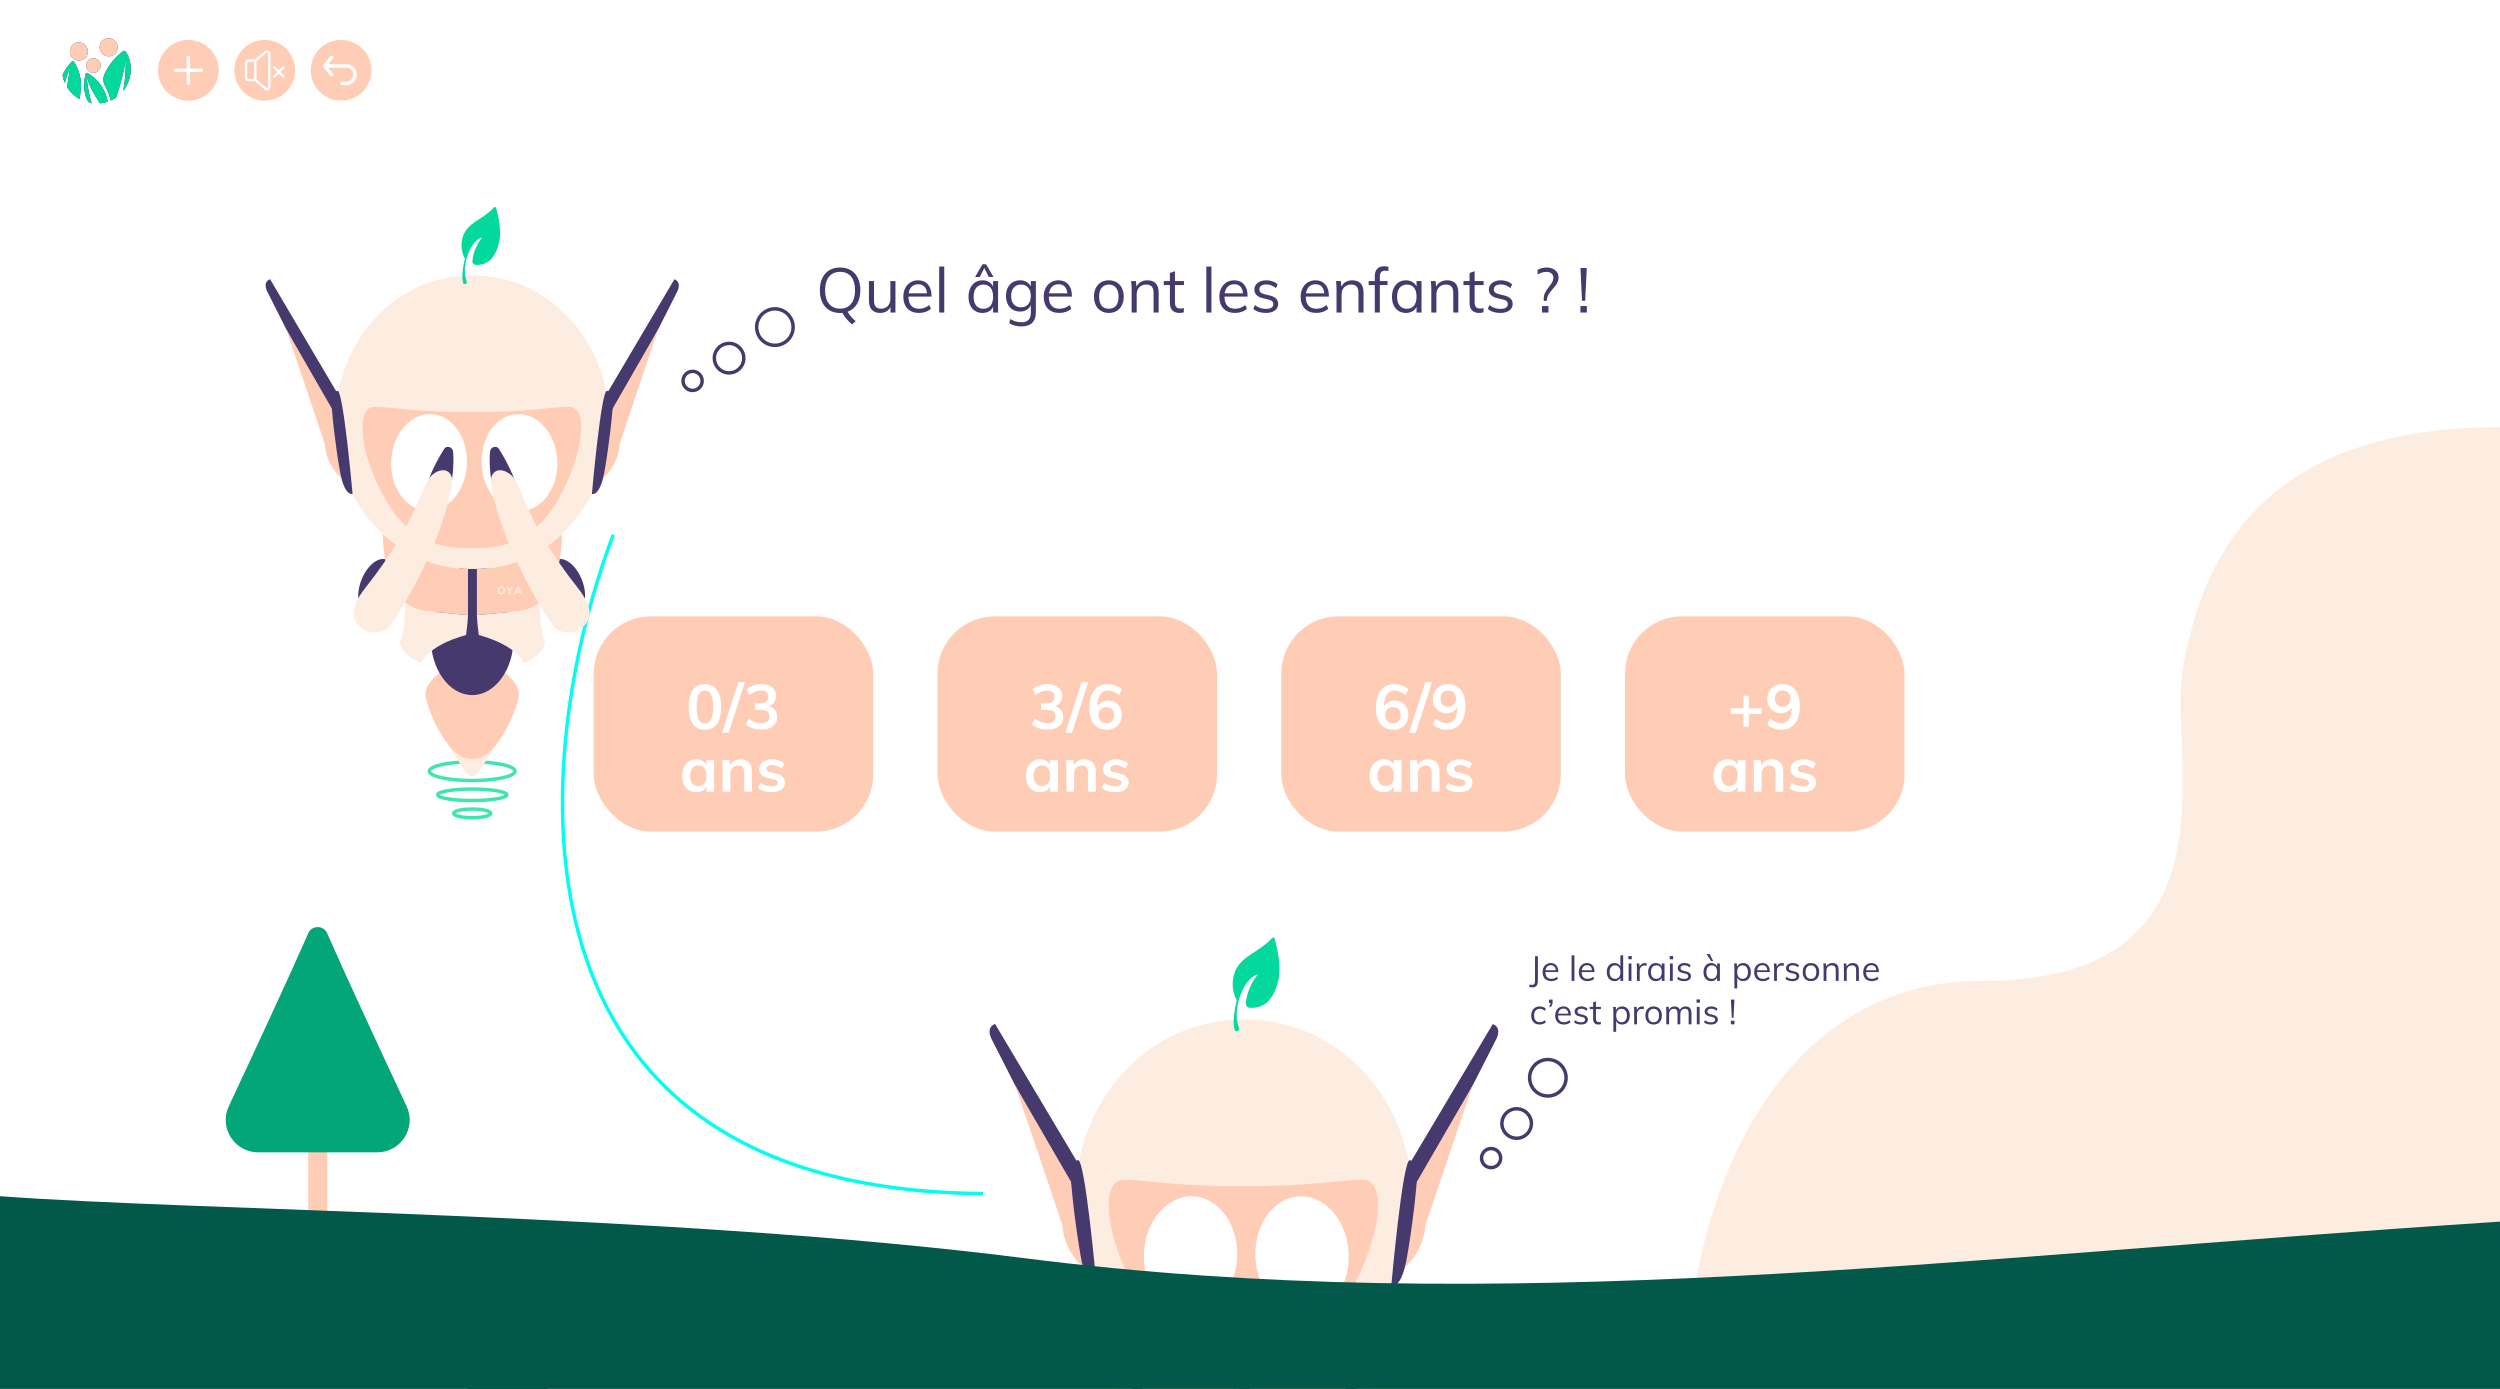 <svg width="1440" height="800" viewBox="0 0 1440 800" fill="none" xmlns="http://www.w3.org/2000/svg">
    <rect x="0" y="0" width="1440" height="800" fill="#808080" stroke="none"/>
    <g clip-path="url(#clip0)">
        <rect width="1440" height="800" fill="white"/>
        <path d="M1141.5 565C1019.1 565 978.833 696.333 974 762V797H1440.5V246C1291.5 246 1267 334.5 1257.5 384C1248 433.5 1294.5 565 1141.5 565Z" fill="#FDECE0"/>
        <path d="M727.201 786.519H707.445V810.432H727.201V786.519Z" fill="#45396D"/>
        <path d="M779.878 810.432C786.423 810.432 791.728 802.1 791.728 791.821C791.728 781.542 786.423 773.21 779.878 773.21C773.334 773.21 768.029 781.542 768.029 791.821C768.029 802.1 773.334 810.432 779.878 810.432Z" fill="#45396D"/>
        <path d="M719.814 793.498L719.826 825.879V825.885C719.985 825.885 722.333 825.734 749.868 823.073C755.749 822.506 760.49 820.255 764.313 816.983C764.313 816.976 764.313 816.976 764.313 816.976C780.771 802.867 780.132 769.629 780.119 769.049C763.807 783.984 742.798 793.12 719.814 793.498Z" fill="#FFCDB6"/>
        <path d="M786.803 776.728C786.803 776.728 791.355 763.778 797.811 776.728C804.268 789.677 819.251 850.87 806.749 890.091C803.312 896.018 796.083 897.871 791.728 888.534C787.373 879.197 778.018 832.555 779.879 810.426C781.74 788.297 786.803 776.728 786.803 776.728Z" fill="#FDECE0"/>
        <path d="M716.484 587.318C716.984 587.311 717.491 587.305 717.997 587.305C770.763 587.305 813.541 633.468 813.541 690.411C813.541 721.928 800.438 750.135 779.79 769.042C779.79 769.042 779.79 769.042 779.79 769.049C763.478 783.984 742.469 793.12 719.485 793.498C718.991 793.504 718.491 793.511 717.997 793.511C717.491 793.511 716.991 793.504 716.484 793.498C715.984 793.504 715.478 793.511 714.971 793.511C714.478 793.511 713.977 793.504 713.484 793.498C690.5 793.12 669.491 783.984 653.178 769.049C653.178 769.042 653.178 769.042 653.178 769.042C632.53 750.135 619.427 721.928 619.427 690.411C619.427 633.468 662.205 587.305 714.971 587.305C715.478 587.305 715.984 587.311 716.484 587.318Z" fill="#FDECE0"/>
        <path d="M715.914 683.205C680.562 683.621 656.635 679.296 647.108 679.536C633.613 679.87 636.309 711.462 654.533 744.057C669.199 770.297 690.424 779.987 715.914 778.739H716.484C741.981 779.987 763.199 770.297 777.865 744.057C796.083 711.462 798.786 679.87 785.29 679.536C775.764 679.296 751.837 683.627 716.484 683.205H715.914Z" fill="#FFCDB6"/>
        <path d="M584.549 624.818L571.003 598.218C571.003 598.218 567.667 591.763 573.162 589.808L621.206 670.539L619.699 682.322L614.591 682.247L584.549 624.818Z" fill="#45396D"/>
        <path d="M584.549 624.818C584.942 625.599 611.812 705.258 611.812 705.258L617.022 680.878L584.549 624.818Z" fill="#FFCDB6"/>
        <path d="M623.77 729.796C623.77 729.796 611.939 720.194 611.812 703.355C611.686 686.515 617.015 680.872 617.015 680.872L623.77 729.796Z" fill="#FFCDB6"/>
        <path d="M631.644 740.772C631.644 740.772 626.029 742.664 622.864 725.692C619.7 708.72 616.383 680.248 616.965 676.554C617.547 672.859 616.655 669.618 620.845 668.2C625.036 666.775 631.644 740.772 631.644 740.772Z" fill="#45396D"/>
        <path d="M848.444 624.874L861.997 598.275C861.997 598.275 865.333 591.819 859.838 589.865L811.788 670.596L813.294 682.379L818.402 682.303L848.444 624.874Z" fill="#45396D"/>
        <path d="M848.444 624.875C848.052 625.656 821.181 705.315 821.181 705.315L815.972 680.935L848.444 624.875Z" fill="#FFCDB6"/>
        <path d="M809.224 729.859C809.224 729.859 821.055 720.257 821.181 703.418C821.308 686.578 815.978 680.935 815.978 680.935L809.224 729.859Z" fill="#FFCDB6"/>
        <path d="M801.35 740.829C801.35 740.829 806.964 742.721 810.129 725.749C813.294 708.776 816.611 680.305 816.029 676.61C815.446 672.916 816.339 669.675 812.148 668.257C807.958 666.832 801.35 740.829 801.35 740.829Z" fill="#45396D"/>
        <path d="M653.425 810.432C659.97 810.432 665.275 802.1 665.275 791.821C665.275 781.542 659.97 773.21 653.425 773.21C646.881 773.21 641.576 781.542 641.576 791.821C641.576 802.1 646.881 810.432 653.425 810.432Z" fill="#45396D"/>
        <path d="M713.484 793.498L713.471 825.879V825.885C713.313 825.885 710.964 825.734 683.429 823.073C677.549 822.506 672.807 820.255 668.984 816.983C668.984 816.976 668.984 816.976 668.984 816.976C652.526 802.867 653.166 769.629 653.178 769.049C669.491 783.984 690.5 793.12 713.484 793.498Z" fill="#FFCDB6"/>
        <path d="M646.5 776.728C646.5 776.728 641.949 763.778 635.493 776.728C629.036 789.677 614.053 850.87 626.555 890.091C629.992 896.018 637.221 897.871 641.576 888.534C645.931 879.197 655.286 832.555 653.425 810.426C651.564 788.297 646.5 776.728 646.5 776.728Z" fill="#FDECE0"/>
        <path d="M712.587 724.299C713.444 705.519 702.123 689.751 687.301 689.08C672.479 688.409 659.769 703.089 658.912 721.87C658.055 740.65 669.376 756.418 684.198 757.089C699.02 757.76 711.73 743.079 712.587 724.299Z" fill="white"/>
        <path d="M751.531 757.088C766.353 756.417 777.674 740.649 776.817 721.869C775.96 703.088 763.25 688.408 748.428 689.079C733.606 689.75 722.285 705.518 723.142 724.298C723.999 743.078 736.709 757.759 751.531 757.088Z" fill="white"/>
        <path d="M734.169 540.595C733.975 539.927 733.135 539.799 732.668 540.328C725.004 548.944 713.904 550.608 710.823 561.2C708.832 568.035 710.912 573.395 712.241 575.894C712.286 575.972 712.33 576.039 712.38 576.089C710.011 586.085 710.506 590.933 711.084 593.031C711.301 593.811 712.163 594.211 712.908 593.894C713.542 593.621 713.865 592.914 713.659 592.252C712.959 590.004 711.001 584.788 713.815 575.026C716.062 568.425 718.703 564.996 720.8 563.209C722.897 561.545 724.526 561.284 724.526 561.284C719.465 567.195 717.997 574.174 717.585 577.742C717.419 579.111 718.397 580.336 719.76 580.452C729.526 581.276 734.419 573.54 736.444 564.078C738.19 555.918 735.359 544.725 734.169 540.595Z" fill="#04D99D"/>
        <rect x="342" y="355" width="161" height="124" rx="33" fill="#FFCDB6"/>
        <rect x="540" y="355" width="161" height="124" rx="33" fill="#FFCDB6"/>
        <rect x="738" y="355" width="161" height="124" rx="33" fill="#FFCDB6"/>
        <rect x="936" y="355" width="161" height="124" rx="33" fill="#FFCDB6"/>
        <path d="M406.036 420.324C402.988 420.324 400.66 419.208 399.052 416.976C397.468 414.72 396.676 411.444 396.676 407.148C396.676 402.924 397.468 399.696 399.052 397.464C400.66 395.232 402.988 394.116 406.036 394.116C409.084 394.116 411.4 395.232 412.984 397.464C414.592 399.672 415.396 402.9 415.396 407.148C415.396 411.42 414.592 414.684 412.984 416.94C411.4 419.196 409.084 420.324 406.036 420.324ZM406.036 416.688C407.692 416.688 408.892 415.932 409.636 414.42C410.404 412.884 410.788 410.46 410.788 407.148C410.788 403.884 410.404 401.508 409.636 400.02C408.892 398.508 407.692 397.752 406.036 397.752C404.38 397.752 403.168 398.508 402.4 400.02C401.656 401.508 401.284 403.884 401.284 407.148C401.284 410.46 401.656 412.884 402.4 414.42C403.168 415.932 404.38 416.688 406.036 416.688ZM415.922 422.124L425.246 392.892H429.098L419.702 422.124H415.922ZM442.938 406.824C444.45 407.232 445.602 407.976 446.394 409.056C447.21 410.136 447.618 411.468 447.618 413.052C447.618 415.284 446.79 417.048 445.134 418.344C443.502 419.64 441.294 420.288 438.51 420.288C436.782 420.288 435.114 420.024 433.506 419.496C431.922 418.968 430.614 418.236 429.582 417.3L431.166 413.916C433.446 415.692 435.834 416.58 438.33 416.58C439.962 416.58 441.174 416.256 441.966 415.608C442.782 414.96 443.19 413.976 443.19 412.656C443.19 411.36 442.782 410.412 441.966 409.812C441.15 409.188 439.89 408.876 438.186 408.876H434.802V405.168H437.574C440.886 405.168 442.542 403.908 442.542 401.388C442.542 400.212 442.182 399.312 441.462 398.688C440.742 398.064 439.734 397.752 438.438 397.752C436.134 397.752 433.83 398.64 431.526 400.416L429.978 397.032C431.01 396.12 432.306 395.4 433.866 394.872C435.45 394.32 437.07 394.044 438.726 394.044C441.246 394.044 443.25 394.668 444.738 395.916C446.25 397.14 447.006 398.784 447.006 400.848C446.982 402.264 446.61 403.5 445.89 404.556C445.194 405.588 444.21 406.344 442.938 406.824Z" fill="white"/>
        <path d="M411.328 437.82V456H406.9V453.084C406.348 454.092 405.556 454.884 404.524 455.46C403.492 456.012 402.316 456.288 400.996 456.288C399.412 456.288 398.008 455.904 396.784 455.136C395.56 454.368 394.612 453.276 393.94 451.86C393.268 450.444 392.932 448.8 392.932 446.928C392.932 445.056 393.268 443.4 393.94 441.96C394.636 440.496 395.596 439.368 396.82 438.576C398.044 437.76 399.436 437.352 400.996 437.352C402.316 437.352 403.492 437.64 404.524 438.216C405.556 438.768 406.348 439.548 406.9 440.556V437.82H411.328ZM402.22 452.76C403.708 452.76 404.86 452.244 405.676 451.212C406.492 450.18 406.9 448.728 406.9 446.856C406.9 444.936 406.492 443.46 405.676 442.428C404.86 441.396 403.696 440.88 402.184 440.88C400.696 440.88 399.532 441.42 398.692 442.5C397.876 443.556 397.468 445.032 397.468 446.928C397.468 448.8 397.876 450.24 398.692 451.248C399.532 452.256 400.708 452.76 402.22 452.76ZM426.633 437.352C430.977 437.352 433.149 439.848 433.149 444.84V456H428.649V445.056C428.649 443.616 428.373 442.572 427.821 441.924C427.269 441.252 426.417 440.916 425.265 440.916C423.897 440.916 422.793 441.36 421.953 442.248C421.113 443.112 420.693 444.264 420.693 445.704V456H416.229V442.968C416.229 441.048 416.133 439.332 415.941 437.82H420.153L420.477 440.808C421.101 439.704 421.941 438.852 422.997 438.252C424.077 437.652 425.289 437.352 426.633 437.352ZM444.581 456.288C441.293 456.288 438.677 455.52 436.733 453.984L437.993 450.816C439.937 452.256 442.157 452.976 444.653 452.976C445.733 452.976 446.561 452.796 447.137 452.436C447.737 452.076 448.037 451.572 448.037 450.924C448.037 450.372 447.833 449.94 447.425 449.628C447.017 449.292 446.321 449.004 445.337 448.764L442.313 448.08C439.001 447.36 437.345 445.668 437.345 443.004C437.345 441.9 437.657 440.928 438.281 440.088C438.905 439.224 439.781 438.552 440.909 438.072C442.037 437.592 443.345 437.352 444.833 437.352C446.129 437.352 447.377 437.556 448.577 437.964C449.777 438.348 450.833 438.912 451.745 439.656L450.413 442.716C448.589 441.372 446.717 440.7 444.797 440.7C443.765 440.7 442.961 440.892 442.385 441.276C441.809 441.66 441.521 442.188 441.521 442.86C441.521 443.388 441.689 443.808 442.025 444.12C442.385 444.432 442.985 444.696 443.825 444.912L446.921 445.596C448.721 446.004 450.029 446.64 450.845 447.504C451.685 448.344 452.105 449.448 452.105 450.816C452.105 452.496 451.433 453.828 450.089 454.812C448.745 455.796 446.909 456.288 444.581 456.288Z" fill="white"/>
        <path d="M609.328 437.82V456H604.9V453.084C604.348 454.092 603.556 454.884 602.524 455.46C601.492 456.012 600.316 456.288 598.996 456.288C597.412 456.288 596.008 455.904 594.784 455.136C593.56 454.368 592.612 453.276 591.94 451.86C591.268 450.444 590.932 448.8 590.932 446.928C590.932 445.056 591.268 443.4 591.94 441.96C592.636 440.496 593.596 439.368 594.82 438.576C596.044 437.76 597.436 437.352 598.996 437.352C600.316 437.352 601.492 437.64 602.524 438.216C603.556 438.768 604.348 439.548 604.9 440.556V437.82H609.328ZM600.22 452.76C601.708 452.76 602.86 452.244 603.676 451.212C604.492 450.18 604.9 448.728 604.9 446.856C604.9 444.936 604.492 443.46 603.676 442.428C602.86 441.396 601.696 440.88 600.184 440.88C598.696 440.88 597.532 441.42 596.692 442.5C595.876 443.556 595.468 445.032 595.468 446.928C595.468 448.8 595.876 450.24 596.692 451.248C597.532 452.256 598.708 452.76 600.22 452.76ZM624.633 437.352C628.977 437.352 631.149 439.848 631.149 444.84V456H626.649V445.056C626.649 443.616 626.373 442.572 625.821 441.924C625.269 441.252 624.417 440.916 623.265 440.916C621.897 440.916 620.793 441.36 619.953 442.248C619.113 443.112 618.693 444.264 618.693 445.704V456H614.229V442.968C614.229 441.048 614.133 439.332 613.941 437.82H618.153L618.477 440.808C619.101 439.704 619.941 438.852 620.997 438.252C622.077 437.652 623.289 437.352 624.633 437.352ZM642.581 456.288C639.293 456.288 636.677 455.52 634.733 453.984L635.993 450.816C637.937 452.256 640.157 452.976 642.653 452.976C643.733 452.976 644.561 452.796 645.137 452.436C645.737 452.076 646.037 451.572 646.037 450.924C646.037 450.372 645.833 449.94 645.425 449.628C645.017 449.292 644.321 449.004 643.337 448.764L640.313 448.08C637.001 447.36 635.345 445.668 635.345 443.004C635.345 441.9 635.657 440.928 636.281 440.088C636.905 439.224 637.781 438.552 638.909 438.072C640.037 437.592 641.345 437.352 642.833 437.352C644.129 437.352 645.377 437.556 646.577 437.964C647.777 438.348 648.833 438.912 649.745 439.656L648.413 442.716C646.589 441.372 644.717 440.7 642.797 440.7C641.765 440.7 640.961 440.892 640.385 441.276C639.809 441.66 639.521 442.188 639.521 442.86C639.521 443.388 639.689 443.808 640.025 444.12C640.385 444.432 640.985 444.696 641.825 444.912L644.921 445.596C646.721 446.004 648.029 446.64 648.845 447.504C649.685 448.344 650.105 449.448 650.105 450.816C650.105 452.496 649.433 453.828 648.089 454.812C646.745 455.796 644.909 456.288 642.581 456.288Z" fill="white"/>
        <path d="M807.328 437.82V456H802.9V453.084C802.348 454.092 801.556 454.884 800.524 455.46C799.492 456.012 798.316 456.288 796.996 456.288C795.412 456.288 794.008 455.904 792.784 455.136C791.56 454.368 790.612 453.276 789.94 451.86C789.268 450.444 788.932 448.8 788.932 446.928C788.932 445.056 789.268 443.4 789.94 441.96C790.636 440.496 791.596 439.368 792.82 438.576C794.044 437.76 795.436 437.352 796.996 437.352C798.316 437.352 799.492 437.64 800.524 438.216C801.556 438.768 802.348 439.548 802.9 440.556V437.82H807.328ZM798.22 452.76C799.708 452.76 800.86 452.244 801.676 451.212C802.492 450.18 802.9 448.728 802.9 446.856C802.9 444.936 802.492 443.46 801.676 442.428C800.86 441.396 799.696 440.88 798.184 440.88C796.696 440.88 795.532 441.42 794.692 442.5C793.876 443.556 793.468 445.032 793.468 446.928C793.468 448.8 793.876 450.24 794.692 451.248C795.532 452.256 796.708 452.76 798.22 452.76ZM822.633 437.352C826.977 437.352 829.149 439.848 829.149 444.84V456H824.649V445.056C824.649 443.616 824.373 442.572 823.821 441.924C823.269 441.252 822.417 440.916 821.265 440.916C819.897 440.916 818.793 441.36 817.953 442.248C817.113 443.112 816.693 444.264 816.693 445.704V456H812.229V442.968C812.229 441.048 812.133 439.332 811.941 437.82H816.153L816.477 440.808C817.101 439.704 817.941 438.852 818.997 438.252C820.077 437.652 821.289 437.352 822.633 437.352ZM840.581 456.288C837.293 456.288 834.677 455.52 832.733 453.984L833.993 450.816C835.937 452.256 838.157 452.976 840.653 452.976C841.733 452.976 842.561 452.796 843.137 452.436C843.737 452.076 844.037 451.572 844.037 450.924C844.037 450.372 843.833 449.94 843.425 449.628C843.017 449.292 842.321 449.004 841.337 448.764L838.313 448.08C835.001 447.36 833.345 445.668 833.345 443.004C833.345 441.9 833.657 440.928 834.281 440.088C834.905 439.224 835.781 438.552 836.909 438.072C838.037 437.592 839.345 437.352 840.833 437.352C842.129 437.352 843.377 437.556 844.577 437.964C845.777 438.348 846.833 438.912 847.745 439.656L846.413 442.716C844.589 441.372 842.717 440.7 840.797 440.7C839.765 440.7 838.961 440.892 838.385 441.276C837.809 441.66 837.521 442.188 837.521 442.86C837.521 443.388 837.689 443.808 838.025 444.12C838.385 444.432 838.985 444.696 839.825 444.912L842.921 445.596C844.721 446.004 846.029 446.64 846.845 447.504C847.685 448.344 848.105 449.448 848.105 450.816C848.105 452.496 847.433 453.828 846.089 454.812C844.745 455.796 842.909 456.288 840.581 456.288Z" fill="white"/>
        <path d="M1005.33 437.82V456H1000.9V453.084C1000.35 454.092 999.556 454.884 998.524 455.46C997.492 456.012 996.316 456.288 994.996 456.288C993.412 456.288 992.008 455.904 990.784 455.136C989.56 454.368 988.612 453.276 987.94 451.86C987.268 450.444 986.932 448.8 986.932 446.928C986.932 445.056 987.268 443.4 987.94 441.96C988.636 440.496 989.596 439.368 990.82 438.576C992.044 437.76 993.436 437.352 994.996 437.352C996.316 437.352 997.492 437.64 998.524 438.216C999.556 438.768 1000.35 439.548 1000.9 440.556V437.82H1005.33ZM996.22 452.76C997.708 452.76 998.86 452.244 999.676 451.212C1000.49 450.18 1000.9 448.728 1000.9 446.856C1000.9 444.936 1000.49 443.46 999.676 442.428C998.86 441.396 997.696 440.88 996.184 440.88C994.696 440.88 993.532 441.42 992.692 442.5C991.876 443.556 991.468 445.032 991.468 446.928C991.468 448.8 991.876 450.24 992.692 451.248C993.532 452.256 994.708 452.76 996.22 452.76ZM1020.63 437.352C1024.98 437.352 1027.15 439.848 1027.15 444.84V456H1022.65V445.056C1022.65 443.616 1022.37 442.572 1021.82 441.924C1021.27 441.252 1020.42 440.916 1019.27 440.916C1017.9 440.916 1016.79 441.36 1015.95 442.248C1015.11 443.112 1014.69 444.264 1014.69 445.704V456H1010.23V442.968C1010.23 441.048 1010.13 439.332 1009.94 437.82H1014.15L1014.48 440.808C1015.1 439.704 1015.94 438.852 1017 438.252C1018.08 437.652 1019.29 437.352 1020.63 437.352ZM1038.58 456.288C1035.29 456.288 1032.68 455.52 1030.73 453.984L1031.99 450.816C1033.94 452.256 1036.16 452.976 1038.65 452.976C1039.73 452.976 1040.56 452.796 1041.14 452.436C1041.74 452.076 1042.04 451.572 1042.04 450.924C1042.04 450.372 1041.83 449.94 1041.42 449.628C1041.02 449.292 1040.32 449.004 1039.34 448.764L1036.31 448.08C1033 447.36 1031.34 445.668 1031.34 443.004C1031.34 441.9 1031.66 440.928 1032.28 440.088C1032.9 439.224 1033.78 438.552 1034.91 438.072C1036.04 437.592 1037.34 437.352 1038.83 437.352C1040.13 437.352 1041.38 437.556 1042.58 437.964C1043.78 438.348 1044.83 438.912 1045.74 439.656L1044.41 442.716C1042.59 441.372 1040.72 440.7 1038.8 440.7C1037.76 440.7 1036.96 440.892 1036.38 441.276C1035.81 441.66 1035.52 442.188 1035.52 442.86C1035.52 443.388 1035.69 443.808 1036.02 444.12C1036.38 444.432 1036.98 444.696 1037.82 444.912L1040.92 445.596C1042.72 446.004 1044.03 446.64 1044.84 447.504C1045.68 448.344 1046.1 449.448 1046.1 450.816C1046.1 452.496 1045.43 453.828 1044.09 454.812C1042.74 455.796 1040.91 456.288 1038.58 456.288Z" fill="white"/>
        <path d="M607.76 406.824C609.272 407.232 610.424 407.976 611.216 409.056C612.032 410.136 612.44 411.468 612.44 413.052C612.44 415.284 611.612 417.048 609.956 418.344C608.324 419.64 606.116 420.288 603.332 420.288C601.604 420.288 599.936 420.024 598.328 419.496C596.744 418.968 595.436 418.236 594.404 417.3L595.988 413.916C598.268 415.692 600.656 416.58 603.152 416.58C604.784 416.58 605.996 416.256 606.788 415.608C607.604 414.96 608.012 413.976 608.012 412.656C608.012 411.36 607.604 410.412 606.788 409.812C605.972 409.188 604.712 408.876 603.008 408.876H599.624V405.168H602.396C605.708 405.168 607.364 403.908 607.364 401.388C607.364 400.212 607.004 399.312 606.284 398.688C605.564 398.064 604.556 397.752 603.26 397.752C600.956 397.752 598.652 398.64 596.348 400.416L594.8 397.032C595.832 396.12 597.128 395.4 598.688 394.872C600.272 394.32 601.892 394.044 603.548 394.044C606.068 394.044 608.072 394.668 609.56 395.916C611.072 397.14 611.828 398.784 611.828 400.848C611.804 402.264 611.432 403.5 610.712 404.556C610.016 405.588 609.032 406.344 607.76 406.824ZM613.686 422.124L623.01 392.892H626.862L617.466 422.124H613.686ZM638.325 403.548C639.837 403.548 641.181 403.896 642.357 404.592C643.557 405.288 644.493 406.26 645.165 407.508C645.837 408.756 646.173 410.184 646.173 411.792C646.173 413.424 645.801 414.888 645.057 416.184C644.337 417.48 643.317 418.5 641.997 419.244C640.701 419.964 639.225 420.324 637.569 420.324C634.329 420.324 631.833 419.232 630.081 417.048C628.329 414.84 627.453 411.708 627.453 407.652C627.453 404.82 627.861 402.384 628.677 400.344C629.517 398.304 630.717 396.744 632.277 395.664C633.861 394.584 635.733 394.044 637.893 394.044C639.429 394.044 640.917 394.308 642.357 394.836C643.821 395.34 645.093 396.072 646.173 397.032L644.589 400.416C642.333 398.64 640.161 397.752 638.073 397.752C636.177 397.752 634.713 398.556 633.681 400.164C632.649 401.772 632.109 404.076 632.061 407.076C632.613 405.996 633.453 405.144 634.581 404.52C635.709 403.872 636.957 403.548 638.325 403.548ZM637.353 416.652C638.673 416.652 639.729 416.22 640.521 415.356C641.337 414.492 641.745 413.352 641.745 411.936C641.745 410.52 641.337 409.392 640.521 408.552C639.729 407.688 638.661 407.256 637.317 407.256C635.973 407.256 634.881 407.688 634.041 408.552C633.201 409.416 632.781 410.544 632.781 411.936C632.781 413.328 633.201 414.468 634.041 415.356C634.905 416.22 636.009 416.652 637.353 416.652Z" fill="white"/>
        <path d="M803.384 403.548C804.896 403.548 806.24 403.896 807.416 404.592C808.616 405.288 809.552 406.26 810.224 407.508C810.896 408.756 811.232 410.184 811.232 411.792C811.232 413.424 810.86 414.888 810.116 416.184C809.396 417.48 808.376 418.5 807.056 419.244C805.76 419.964 804.284 420.324 802.628 420.324C799.388 420.324 796.892 419.232 795.14 417.048C793.388 414.84 792.512 411.708 792.512 407.652C792.512 404.82 792.92 402.384 793.736 400.344C794.576 398.304 795.776 396.744 797.336 395.664C798.92 394.584 800.792 394.044 802.952 394.044C804.488 394.044 805.976 394.308 807.416 394.836C808.88 395.34 810.152 396.072 811.232 397.032L809.648 400.416C807.392 398.64 805.22 397.752 803.132 397.752C801.236 397.752 799.772 398.556 798.74 400.164C797.708 401.772 797.168 404.076 797.12 407.076C797.672 405.996 798.512 405.144 799.64 404.52C800.768 403.872 802.016 403.548 803.384 403.548ZM802.412 416.652C803.732 416.652 804.788 416.22 805.58 415.356C806.396 414.492 806.804 413.352 806.804 411.936C806.804 410.52 806.396 409.392 805.58 408.552C804.788 407.688 803.72 407.256 802.376 407.256C801.032 407.256 799.94 407.688 799.1 408.552C798.26 409.416 797.84 410.544 797.84 411.936C797.84 413.328 798.26 414.468 799.1 415.356C799.964 416.22 801.068 416.652 802.412 416.652ZM811.686 422.124L821.01 392.892H824.862L815.466 422.124H811.686ZM833.913 394.044C837.153 394.044 839.649 395.148 841.401 397.356C843.177 399.54 844.065 402.66 844.065 406.716C844.065 409.548 843.645 411.984 842.805 414.024C841.965 416.064 840.753 417.624 839.169 418.704C837.609 419.784 835.749 420.324 833.589 420.324C832.053 420.324 830.553 420.072 829.089 419.568C827.649 419.04 826.401 418.296 825.345 417.336L826.893 413.952C829.173 415.728 831.345 416.616 833.409 416.616C835.305 416.616 836.769 415.812 837.801 414.204C838.857 412.572 839.409 410.244 839.457 407.22C838.905 408.324 838.065 409.2 836.937 409.848C835.833 410.496 834.573 410.82 833.157 410.82C831.645 410.82 830.289 410.472 829.089 409.776C827.913 409.08 826.989 408.108 826.317 406.86C825.645 405.612 825.309 404.184 825.309 402.576C825.309 400.944 825.669 399.48 826.389 398.184C827.133 396.888 828.153 395.88 829.449 395.16C830.769 394.416 832.257 394.044 833.913 394.044ZM834.165 407.112C835.509 407.112 836.601 406.68 837.441 405.816C838.281 404.952 838.701 403.824 838.701 402.432C838.701 401.04 838.281 399.912 837.441 399.048C836.601 398.16 835.509 397.716 834.165 397.716C832.821 397.716 831.741 398.148 830.925 399.012C830.133 399.876 829.737 401.016 829.737 402.432C829.737 403.848 830.133 404.988 830.925 405.852C831.741 406.692 832.821 407.112 834.165 407.112Z" fill="white"/>
        <path d="M1014.66 411.216H1007.38V418.488H1004.22V411.216H996.944V408.012H1004.22V400.74H1007.38V408.012H1014.66V411.216ZM1026.56 394.044C1029.8 394.044 1032.29 395.148 1034.05 397.356C1035.82 399.54 1036.71 402.66 1036.71 406.716C1036.71 409.548 1036.29 411.984 1035.45 414.024C1034.61 416.064 1033.4 417.624 1031.81 418.704C1030.25 419.784 1028.39 420.324 1026.23 420.324C1024.7 420.324 1023.2 420.072 1021.73 419.568C1020.29 419.04 1019.05 418.296 1017.99 417.336L1019.54 413.952C1021.82 415.728 1023.99 416.616 1026.05 416.616C1027.95 416.616 1029.41 415.812 1030.45 414.204C1031.5 412.572 1032.05 410.244 1032.1 407.22C1031.55 408.324 1030.71 409.2 1029.58 409.848C1028.48 410.496 1027.22 410.82 1025.8 410.82C1024.29 410.82 1022.93 410.472 1021.73 409.776C1020.56 409.08 1019.63 408.108 1018.96 406.86C1018.29 405.612 1017.95 404.184 1017.95 402.576C1017.95 400.944 1018.31 399.48 1019.03 398.184C1019.78 396.888 1020.8 395.88 1022.09 395.16C1023.41 394.416 1024.9 394.044 1026.56 394.044ZM1026.81 407.112C1028.15 407.112 1029.25 406.68 1030.09 405.816C1030.93 404.952 1031.35 403.824 1031.35 402.432C1031.35 401.04 1030.93 399.912 1030.09 399.048C1029.25 398.16 1028.15 397.716 1026.81 397.716C1025.47 397.716 1024.39 398.148 1023.57 399.012C1022.78 399.876 1022.38 401.016 1022.38 402.432C1022.38 403.848 1022.78 404.988 1023.57 405.852C1024.39 406.692 1025.47 407.112 1026.81 407.112Z" fill="white"/>
        <path d="M880.9 567.14C881.5 567.247 881.98 567.3 882.34 567.3C883.02 567.3 883.493 567.107 883.76 566.72C884.04 566.347 884.18 565.7 884.18 564.78V550.76H885.82V564.8C885.82 566.187 885.567 567.187 885.06 567.8C884.567 568.413 883.747 568.72 882.6 568.72C882.147 568.72 881.58 568.667 880.9 568.56V567.14ZM897.562 559.92H890.182C890.195 561.2 890.489 562.167 891.062 562.82C891.649 563.473 892.495 563.8 893.602 563.8C894.775 563.8 895.855 563.407 896.842 562.62L897.382 563.8C896.942 564.213 896.375 564.54 895.682 564.78C895.002 565.02 894.302 565.14 893.582 565.14C892.009 565.14 890.775 564.68 889.882 563.76C888.989 562.827 888.542 561.553 888.542 559.94C888.542 558.913 888.742 558.007 889.142 557.22C889.542 556.42 890.102 555.8 890.822 555.36C891.542 554.92 892.362 554.7 893.282 554.7C894.615 554.7 895.662 555.14 896.422 556.02C897.182 556.887 897.562 558.087 897.562 559.62V559.92ZM893.302 555.96C892.462 555.96 891.775 556.213 891.242 556.72C890.722 557.227 890.389 557.94 890.242 558.86H896.102C896.022 557.913 895.742 557.193 895.262 556.7C894.795 556.207 894.142 555.96 893.302 555.96ZM905.236 550.28H906.856V565H905.236V550.28ZM918.421 559.92H911.041C911.055 561.2 911.348 562.167 911.921 562.82C912.508 563.473 913.355 563.8 914.461 563.8C915.635 563.8 916.715 563.407 917.701 562.62L918.241 563.8C917.801 564.213 917.235 564.54 916.541 564.78C915.861 565.02 915.161 565.14 914.441 565.14C912.868 565.14 911.635 564.68 910.741 563.76C909.848 562.827 909.401 561.553 909.401 559.94C909.401 558.913 909.601 558.007 910.001 557.22C910.401 556.42 910.961 555.8 911.681 555.36C912.401 554.92 913.221 554.7 914.141 554.7C915.475 554.7 916.521 555.14 917.281 556.02C918.041 556.887 918.421 558.087 918.421 559.62V559.92ZM914.161 555.96C913.321 555.96 912.635 556.213 912.101 556.72C911.581 557.227 911.248 557.94 911.101 558.86H916.961C916.881 557.913 916.601 557.193 916.121 556.7C915.655 556.207 915.001 555.96 914.161 555.96ZM934.955 550.28V565H933.355V563.18C933.062 563.807 932.615 564.293 932.015 564.64C931.428 564.973 930.742 565.14 929.955 565.14C929.075 565.14 928.295 564.92 927.615 564.48C926.948 564.04 926.428 563.427 926.055 562.64C925.682 561.84 925.495 560.92 925.495 559.88C925.495 558.84 925.675 557.933 926.035 557.16C926.408 556.373 926.935 555.767 927.615 555.34C928.295 554.913 929.075 554.7 929.955 554.7C930.742 554.7 931.428 554.873 932.015 555.22C932.602 555.553 933.042 556.027 933.335 556.64V550.28H934.955ZM930.275 563.8C931.262 563.8 932.022 563.467 932.555 562.8C933.088 562.12 933.355 561.16 933.355 559.92C933.355 558.693 933.088 557.747 932.555 557.08C932.022 556.4 931.262 556.06 930.275 556.06C929.288 556.06 928.515 556.393 927.955 557.06C927.408 557.727 927.135 558.667 927.135 559.88C927.135 561.12 927.408 562.087 927.955 562.78C928.515 563.46 929.288 563.8 930.275 563.8ZM938.087 554.94H939.707V565H938.087V554.94ZM939.907 550.68V552.52H937.927V550.68H939.907ZM947.533 554.7C947.866 554.7 948.173 554.74 948.453 554.82L948.413 556.3C948.106 556.193 947.753 556.14 947.353 556.14C946.38 556.14 945.653 556.447 945.173 557.06C944.706 557.66 944.473 558.393 944.473 559.26V565H942.853V557.76C942.853 556.72 942.8 555.78 942.693 554.94H944.233L944.393 556.8C944.646 556.12 945.053 555.6 945.613 555.24C946.173 554.88 946.813 554.7 947.533 554.7ZM958.764 554.94V565H957.164V563.18C956.87 563.807 956.424 564.293 955.824 564.64C955.237 564.973 954.55 565.14 953.764 565.14C952.87 565.14 952.084 564.927 951.404 564.5C950.737 564.073 950.217 563.473 949.844 562.7C949.484 561.913 949.304 561 949.304 559.96C949.304 558.92 949.49 558.007 949.864 557.22C950.237 556.42 950.757 555.8 951.424 555.36C952.104 554.92 952.884 554.7 953.764 554.7C954.55 554.7 955.237 554.873 955.824 555.22C956.41 555.567 956.857 556.053 957.164 556.68V554.94H958.764ZM954.084 563.8C955.07 563.8 955.83 563.467 956.364 562.8C956.897 562.12 957.164 561.16 957.164 559.92C957.164 558.68 956.897 557.727 956.364 557.06C955.83 556.393 955.07 556.06 954.084 556.06C953.097 556.06 952.324 556.407 951.764 557.1C951.217 557.78 950.944 558.733 950.944 559.96C950.944 561.187 951.217 562.133 951.764 562.8C952.31 563.467 953.084 563.8 954.084 563.8ZM961.896 554.94H963.516V565H961.896V554.94ZM963.716 550.68V552.52H961.736V550.68H963.716ZM970.062 565.14C968.368 565.14 967.028 564.707 966.042 563.84L966.582 562.64C967.128 563.067 967.682 563.373 968.242 563.56C968.802 563.747 969.428 563.84 970.122 563.84C970.882 563.84 971.455 563.713 971.842 563.46C972.242 563.193 972.442 562.813 972.442 562.32C972.442 561.92 972.308 561.6 972.042 561.36C971.775 561.12 971.335 560.933 970.722 560.8L969.022 560.4C968.182 560.213 967.528 559.88 967.062 559.4C966.608 558.92 966.382 558.347 966.382 557.68C966.382 556.8 966.735 556.087 967.442 555.54C968.148 554.98 969.082 554.7 970.242 554.7C970.948 554.7 971.615 554.813 972.242 555.04C972.868 555.267 973.395 555.593 973.822 556.02L973.282 557.2C972.335 556.413 971.322 556.02 970.242 556.02C969.522 556.02 968.962 556.16 968.562 556.44C968.175 556.707 967.982 557.087 967.982 557.58C967.982 557.993 968.102 558.32 968.342 558.56C968.595 558.8 968.995 558.987 969.542 559.12L971.242 559.54C972.175 559.753 972.868 560.087 973.322 560.54C973.775 560.98 974.002 561.56 974.002 562.28C974.002 563.147 973.648 563.84 972.942 564.36C972.235 564.88 971.275 565.14 970.062 565.14ZM990.658 554.94V565H989.058V563.18C988.765 563.807 988.318 564.293 987.718 564.64C987.132 564.973 986.445 565.14 985.658 565.14C984.765 565.14 983.978 564.927 983.298 564.5C982.632 564.073 982.112 563.473 981.738 562.7C981.378 561.913 981.198 561 981.198 559.96C981.198 558.92 981.385 558.007 981.758 557.22C982.132 556.42 982.652 555.8 983.318 555.36C983.998 554.92 984.778 554.7 985.658 554.7C986.445 554.7 987.132 554.873 987.718 555.22C988.305 555.567 988.752 556.053 989.058 556.68V554.94H990.658ZM985.978 563.8C986.965 563.8 987.725 563.467 988.258 562.8C988.792 562.12 989.058 561.16 989.058 559.92C989.058 558.68 988.792 557.727 988.258 557.06C987.725 556.393 986.965 556.06 985.978 556.06C984.992 556.06 984.218 556.407 983.658 557.1C983.112 557.78 982.838 558.733 982.838 559.96C982.838 561.187 983.112 562.133 983.658 562.8C984.205 563.467 984.978 563.8 985.978 563.8ZM982.938 549.56H984.818L986.818 553.64H985.678L982.938 549.56ZM1004.03 554.7C1004.91 554.7 1005.69 554.92 1006.37 555.36C1007.05 555.8 1007.57 556.42 1007.95 557.22C1008.32 558.007 1008.51 558.92 1008.51 559.96C1008.51 561 1008.32 561.913 1007.95 562.7C1007.57 563.473 1007.05 564.073 1006.37 564.5C1005.7 564.927 1004.92 565.14 1004.03 565.14C1003.24 565.14 1002.55 564.967 1001.97 564.62C1001.38 564.273 1000.93 563.78 1000.63 563.14V569.32H999.005V557.76C999.005 556.72 998.952 555.78 998.845 554.94H1000.39L1000.55 556.88C1000.83 556.187 1001.27 555.653 1001.87 555.28C1002.48 554.893 1003.2 554.7 1004.03 554.7ZM1003.73 563.8C1004.71 563.8 1005.47 563.467 1006.01 562.8C1006.55 562.133 1006.83 561.187 1006.83 559.96C1006.83 558.733 1006.55 557.78 1006.01 557.1C1005.46 556.407 1004.7 556.06 1003.73 556.06C1002.73 556.06 1001.96 556.393 1001.43 557.06C1000.89 557.727 1000.63 558.68 1000.63 559.92C1000.63 561.16 1000.89 562.12 1001.43 562.8C1001.96 563.467 1002.73 563.8 1003.73 563.8ZM1019.42 559.92H1012.04C1012.05 561.2 1012.34 562.167 1012.92 562.82C1013.5 563.473 1014.35 563.8 1015.46 563.8C1016.63 563.8 1017.71 563.407 1018.7 562.62L1019.24 563.8C1018.8 564.213 1018.23 564.54 1017.54 564.78C1016.86 565.02 1016.16 565.14 1015.44 565.14C1013.86 565.14 1012.63 564.68 1011.74 563.76C1010.84 562.827 1010.4 561.553 1010.4 559.94C1010.4 558.913 1010.6 558.007 1011 557.22C1011.4 556.42 1011.96 555.8 1012.68 555.36C1013.4 554.92 1014.22 554.7 1015.14 554.7C1016.47 554.7 1017.52 555.14 1018.28 556.02C1019.04 556.887 1019.42 558.087 1019.42 559.62V559.92ZM1015.16 555.96C1014.32 555.96 1013.63 556.213 1013.1 556.72C1012.58 557.227 1012.24 557.94 1012.1 558.86H1017.96C1017.88 557.913 1017.6 557.193 1017.12 556.7C1016.65 556.207 1016 555.96 1015.16 555.96ZM1026.56 554.7C1026.89 554.7 1027.2 554.74 1027.48 554.82L1027.44 556.3C1027.13 556.193 1026.78 556.14 1026.38 556.14C1025.4 556.14 1024.68 556.447 1024.2 557.06C1023.73 557.66 1023.5 558.393 1023.5 559.26V565H1021.88V557.76C1021.88 556.72 1021.82 555.78 1021.72 554.94H1023.26L1023.42 556.8C1023.67 556.12 1024.08 555.6 1024.64 555.24C1025.2 554.88 1025.84 554.7 1026.56 554.7ZM1032.42 565.14C1030.73 565.14 1029.39 564.707 1028.4 563.84L1028.94 562.64C1029.49 563.067 1030.04 563.373 1030.6 563.56C1031.16 563.747 1031.79 563.84 1032.48 563.84C1033.24 563.84 1033.82 563.713 1034.2 563.46C1034.6 563.193 1034.8 562.813 1034.8 562.32C1034.8 561.92 1034.67 561.6 1034.4 561.36C1034.14 561.12 1033.7 560.933 1033.08 560.8L1031.38 560.4C1030.54 560.213 1029.89 559.88 1029.42 559.4C1028.97 558.92 1028.74 558.347 1028.74 557.68C1028.74 556.8 1029.1 556.087 1029.8 555.54C1030.51 554.98 1031.44 554.7 1032.6 554.7C1033.31 554.7 1033.98 554.813 1034.6 555.04C1035.23 555.267 1035.76 555.593 1036.18 556.02L1035.64 557.2C1034.7 556.413 1033.68 556.02 1032.6 556.02C1031.88 556.02 1031.32 556.16 1030.92 556.44C1030.54 556.707 1030.34 557.087 1030.34 557.58C1030.34 557.993 1030.46 558.32 1030.7 558.56C1030.96 558.8 1031.36 558.987 1031.9 559.12L1033.6 559.54C1034.54 559.753 1035.23 560.087 1035.68 560.54C1036.14 560.98 1036.36 561.56 1036.36 562.28C1036.36 563.147 1036.01 563.84 1035.3 564.36C1034.6 564.88 1033.64 565.14 1032.42 565.14ZM1043.11 565.14C1042.16 565.14 1041.33 564.927 1040.61 564.5C1039.89 564.073 1039.33 563.467 1038.93 562.68C1038.54 561.893 1038.35 560.973 1038.35 559.92C1038.35 558.867 1038.54 557.947 1038.93 557.16C1039.33 556.373 1039.89 555.767 1040.61 555.34C1041.33 554.913 1042.16 554.7 1043.11 554.7C1044.05 554.7 1044.89 554.913 1045.61 555.34C1046.33 555.767 1046.88 556.373 1047.27 557.16C1047.67 557.947 1047.87 558.867 1047.87 559.92C1047.87 560.973 1047.67 561.893 1047.27 562.68C1046.88 563.467 1046.33 564.073 1045.61 564.5C1044.89 564.927 1044.05 565.14 1043.11 565.14ZM1043.11 563.8C1044.11 563.8 1044.87 563.473 1045.41 562.82C1045.94 562.153 1046.21 561.187 1046.21 559.92C1046.21 558.693 1045.93 557.747 1045.39 557.08C1044.84 556.4 1044.08 556.06 1043.11 556.06C1042.12 556.06 1041.35 556.4 1040.81 557.08C1040.26 557.747 1039.99 558.693 1039.99 559.92C1039.99 561.187 1040.25 562.153 1040.79 562.82C1041.33 563.473 1042.11 563.8 1043.11 563.8ZM1055.41 554.7C1057.83 554.7 1059.03 556.027 1059.03 558.68V565H1057.41V558.76C1057.41 557.827 1057.23 557.147 1056.85 556.72C1056.48 556.28 1055.89 556.06 1055.09 556.06C1054.16 556.06 1053.41 556.347 1052.85 556.92C1052.29 557.493 1052.01 558.267 1052.01 559.24V565H1050.39V557.76C1050.39 556.72 1050.34 555.78 1050.23 554.94H1051.77L1051.93 556.74C1052.24 556.087 1052.7 555.587 1053.31 555.24C1053.93 554.88 1054.63 554.7 1055.41 554.7ZM1067.11 554.7C1069.52 554.7 1070.73 556.027 1070.73 558.68V565H1069.11V558.76C1069.11 557.827 1068.92 557.147 1068.55 556.72C1068.18 556.28 1067.59 556.06 1066.79 556.06C1065.86 556.06 1065.11 556.347 1064.55 556.92C1063.99 557.493 1063.71 558.267 1063.71 559.24V565H1062.09V557.76C1062.09 556.72 1062.04 555.78 1061.93 554.94H1063.47L1063.63 556.74C1063.94 556.087 1064.4 555.587 1065.01 555.24C1065.62 554.88 1066.32 554.7 1067.11 554.7ZM1082.21 559.92H1074.83C1074.84 561.2 1075.14 562.167 1075.71 562.82C1076.3 563.473 1077.14 563.8 1078.25 563.8C1079.42 563.8 1080.5 563.407 1081.49 562.62L1082.03 563.8C1081.59 564.213 1081.02 564.54 1080.33 564.78C1079.65 565.02 1078.95 565.14 1078.23 565.14C1076.66 565.14 1075.42 564.68 1074.53 563.76C1073.64 562.827 1073.19 561.553 1073.19 559.94C1073.19 558.913 1073.39 558.007 1073.79 557.22C1074.19 556.42 1074.75 555.8 1075.47 555.36C1076.19 554.92 1077.01 554.7 1077.93 554.7C1079.26 554.7 1080.31 555.14 1081.07 556.02C1081.83 556.887 1082.21 558.087 1082.21 559.62V559.92ZM1077.95 555.96C1077.11 555.96 1076.42 556.213 1075.89 556.72C1075.37 557.227 1075.04 557.94 1074.89 558.86H1080.75C1080.67 557.913 1080.39 557.193 1079.91 556.7C1079.44 556.207 1078.79 555.96 1077.95 555.96ZM886.78 590.14C885.807 590.14 884.953 589.927 884.22 589.5C883.5 589.073 882.94 588.473 882.54 587.7C882.153 586.913 881.96 586 881.96 584.96C881.96 583.92 882.16 583.007 882.56 582.22C882.96 581.42 883.527 580.8 884.26 580.36C885.007 579.92 885.873 579.7 886.86 579.7C887.54 579.7 888.193 579.82 888.82 580.06C889.46 580.287 889.987 580.607 890.4 581.02L889.86 582.22C889.353 581.82 888.86 581.527 888.38 581.34C887.913 581.153 887.433 581.06 886.94 581.06C885.913 581.06 885.107 581.407 884.52 582.1C883.933 582.78 883.64 583.733 883.64 584.96C883.64 586.173 883.927 587.12 884.5 587.8C885.087 588.467 885.9 588.8 886.94 588.8C887.433 588.8 887.913 588.707 888.38 588.52C888.86 588.333 889.353 588.04 889.86 587.64L890.4 588.84C889.973 589.24 889.433 589.56 888.78 589.8C888.14 590.027 887.473 590.14 886.78 590.14ZM894.301 575.76V577.22C894.301 577.78 894.208 578.293 894.021 578.76C893.834 579.227 893.521 579.687 893.081 580.14L892.321 579.54C892.841 578.94 893.134 578.367 893.201 577.82H892.241V575.76H894.301ZM904.808 584.92H897.428C897.441 586.2 897.735 587.167 898.308 587.82C898.895 588.473 899.741 588.8 900.848 588.8C902.021 588.8 903.101 588.407 904.088 587.62L904.628 588.8C904.188 589.213 903.621 589.54 902.928 589.78C902.248 590.02 901.548 590.14 900.828 590.14C899.255 590.14 898.021 589.68 897.128 588.76C896.235 587.827 895.788 586.553 895.788 584.94C895.788 583.913 895.988 583.007 896.388 582.22C896.788 581.42 897.348 580.8 898.068 580.36C898.788 579.92 899.608 579.7 900.528 579.7C901.861 579.7 902.908 580.14 903.668 581.02C904.428 581.887 904.808 583.087 904.808 584.62V584.92ZM900.548 580.96C899.708 580.96 899.021 581.213 898.488 581.72C897.968 582.227 897.635 582.94 897.488 583.86H903.348C903.268 582.913 902.988 582.193 902.508 581.7C902.041 581.207 901.388 580.96 900.548 580.96ZM910.667 590.14C908.974 590.14 907.634 589.707 906.647 588.84L907.187 587.64C907.734 588.067 908.287 588.373 908.847 588.56C909.407 588.747 910.034 588.84 910.727 588.84C911.487 588.84 912.06 588.713 912.447 588.46C912.847 588.193 913.047 587.813 913.047 587.32C913.047 586.92 912.914 586.6 912.647 586.36C912.38 586.12 911.94 585.933 911.327 585.8L909.627 585.4C908.787 585.213 908.134 584.88 907.667 584.4C907.214 583.92 906.987 583.347 906.987 582.68C906.987 581.8 907.34 581.087 908.047 580.54C908.754 579.98 909.687 579.7 910.847 579.7C911.554 579.7 912.22 579.813 912.847 580.04C913.474 580.267 914 580.593 914.427 581.02L913.887 582.2C912.94 581.413 911.927 581.02 910.847 581.02C910.127 581.02 909.567 581.16 909.167 581.44C908.78 581.707 908.587 582.087 908.587 582.58C908.587 582.993 908.707 583.32 908.947 583.56C909.2 583.8 909.6 583.987 910.147 584.12L911.847 584.54C912.78 584.753 913.474 585.087 913.927 585.54C914.38 585.98 914.607 586.56 914.607 587.28C914.607 588.147 914.254 588.84 913.547 589.36C912.84 589.88 911.88 590.14 910.667 590.14ZM919.251 581.22V586.72C919.251 587.467 919.405 587.993 919.711 588.3C920.018 588.593 920.451 588.74 921.011 588.74C921.385 588.74 921.745 588.68 922.091 588.56V589.94C921.678 590.073 921.211 590.14 920.691 590.14C919.731 590.14 918.978 589.873 918.431 589.34C917.898 588.793 917.631 587.993 917.631 586.94V581.22H915.671V579.94H917.631V577.36L919.251 576.78V579.94H922.131V581.22H919.251ZM934.318 579.7C935.198 579.7 935.978 579.92 936.658 580.36C937.338 580.8 937.865 581.42 938.238 582.22C938.612 583.007 938.798 583.92 938.798 584.96C938.798 586 938.612 586.913 938.238 587.7C937.865 588.473 937.338 589.073 936.658 589.5C935.992 589.927 935.212 590.14 934.318 590.14C933.532 590.14 932.845 589.967 932.258 589.62C931.672 589.273 931.225 588.78 930.918 588.14V594.32H929.298V582.76C929.298 581.72 929.245 580.78 929.138 579.94H930.678L930.838 581.88C931.118 581.187 931.558 580.653 932.158 580.28C932.772 579.893 933.492 579.7 934.318 579.7ZM934.018 588.8C935.005 588.8 935.765 588.467 936.298 587.8C936.845 587.133 937.118 586.187 937.118 584.96C937.118 583.733 936.845 582.78 936.298 582.1C935.752 581.407 934.992 581.06 934.018 581.06C933.018 581.06 932.252 581.393 931.718 582.06C931.185 582.727 930.918 583.68 930.918 584.92C930.918 586.16 931.185 587.12 931.718 587.8C932.252 588.467 933.018 588.8 934.018 588.8ZM945.97 579.7C946.304 579.7 946.61 579.74 946.89 579.82L946.85 581.3C946.544 581.193 946.19 581.14 945.79 581.14C944.817 581.14 944.09 581.447 943.61 582.06C943.144 582.66 942.91 583.393 942.91 584.26V590H941.29V582.76C941.29 581.72 941.237 580.78 941.13 579.94H942.67L942.83 581.8C943.084 581.12 943.49 580.6 944.05 580.24C944.61 579.88 945.25 579.7 945.97 579.7ZM952.501 590.14C951.555 590.14 950.721 589.927 950.001 589.5C949.281 589.073 948.721 588.467 948.321 587.68C947.935 586.893 947.741 585.973 947.741 584.92C947.741 583.867 947.935 582.947 948.321 582.16C948.721 581.373 949.281 580.767 950.001 580.34C950.721 579.913 951.555 579.7 952.501 579.7C953.448 579.7 954.281 579.913 955.001 580.34C955.721 580.767 956.275 581.373 956.661 582.16C957.061 582.947 957.261 583.867 957.261 584.92C957.261 585.973 957.061 586.893 956.661 587.68C956.275 588.467 955.721 589.073 955.001 589.5C954.281 589.927 953.448 590.14 952.501 590.14ZM952.501 588.8C953.501 588.8 954.268 588.473 954.801 587.82C955.335 587.153 955.601 586.187 955.601 584.92C955.601 583.693 955.328 582.747 954.781 582.08C954.235 581.4 953.475 581.06 952.501 581.06C951.515 581.06 950.748 581.4 950.201 582.08C949.655 582.747 949.381 583.693 949.381 584.92C949.381 586.187 949.648 587.153 950.181 587.82C950.728 588.473 951.501 588.8 952.501 588.8ZM970.947 579.7C973.173 579.7 974.287 581.027 974.287 583.68V590H972.667V583.76C972.667 582.813 972.5 582.127 972.167 581.7C971.847 581.273 971.32 581.06 970.587 581.06C969.733 581.06 969.067 581.347 968.587 581.92C968.107 582.493 967.867 583.273 967.867 584.26V590H966.247V583.76C966.247 582.827 966.08 582.147 965.747 581.72C965.413 581.28 964.88 581.06 964.147 581.06C963.293 581.06 962.62 581.347 962.127 581.92C961.647 582.493 961.407 583.273 961.407 584.26V590H959.787V582.76C959.787 581.72 959.733 580.78 959.627 579.94H961.167L961.327 581.7C961.607 581.06 962.02 580.567 962.567 580.22C963.127 579.873 963.773 579.7 964.507 579.7C965.307 579.7 965.96 579.86 966.467 580.18C966.973 580.5 967.347 580.993 967.587 581.66C967.893 581.06 968.34 580.587 968.927 580.24C969.527 579.88 970.2 579.7 970.947 579.7ZM977.365 579.94H978.985V590H977.365V579.94ZM979.185 575.68V577.52H977.205V575.68H979.185ZM985.53 590.14C983.837 590.14 982.497 589.707 981.51 588.84L982.05 587.64C982.597 588.067 983.15 588.373 983.71 588.56C984.27 588.747 984.897 588.84 985.59 588.84C986.35 588.84 986.924 588.713 987.31 588.46C987.71 588.193 987.91 587.813 987.91 587.32C987.91 586.92 987.777 586.6 987.51 586.36C987.244 586.12 986.804 585.933 986.19 585.8L984.49 585.4C983.65 585.213 982.997 584.88 982.53 584.4C982.077 583.92 981.85 583.347 981.85 582.68C981.85 581.8 982.204 581.087 982.91 580.54C983.617 579.98 984.55 579.7 985.71 579.7C986.417 579.7 987.084 579.813 987.71 580.04C988.337 580.267 988.864 580.593 989.29 581.02L988.75 582.2C987.804 581.413 986.79 581.02 985.71 581.02C984.99 581.02 984.43 581.16 984.03 581.44C983.644 581.707 983.45 582.087 983.45 582.58C983.45 582.993 983.57 583.32 983.81 583.56C984.064 583.8 984.464 583.987 985.01 584.12L986.71 584.54C987.644 584.753 988.337 585.087 988.79 585.54C989.244 585.98 989.47 586.56 989.47 587.28C989.47 588.147 989.117 588.84 988.41 589.36C987.704 589.88 986.744 590.14 985.53 590.14ZM997.007 575.76H999.027L998.507 586.26H997.507L997.007 575.76ZM999.047 587.94V590H996.987V587.94H999.047Z" fill="#45396D"/>
        <path d="M488.216 179.568C489.272 181.464 490.82 183.276 492.86 185.004L490.808 186.876C489.8 186.108 488.792 185.124 487.784 183.924C486.776 182.748 485.9 181.512 485.156 180.216C484.628 180.264 484.208 180.288 483.896 180.288C481.52 180.288 479.456 179.76 477.704 178.704C475.952 177.648 474.596 176.136 473.636 174.168C472.7 172.176 472.232 169.848 472.232 167.184C472.232 164.496 472.7 162.168 473.636 160.2C474.572 158.232 475.916 156.72 477.668 155.664C479.42 154.608 481.496 154.08 483.896 154.08C486.296 154.08 488.372 154.608 490.124 155.664C491.876 156.72 493.22 158.232 494.156 160.2C495.092 162.168 495.56 164.484 495.56 167.148C495.56 170.292 494.912 172.944 493.616 175.104C492.344 177.24 490.544 178.728 488.216 179.568ZM475.256 167.148C475.256 170.532 476.012 173.148 477.524 174.996C479.036 176.844 481.16 177.768 483.896 177.768C486.608 177.768 488.72 176.844 490.232 174.996C491.744 173.148 492.5 170.532 492.5 167.148C492.5 163.764 491.744 161.16 490.232 159.336C488.744 157.512 486.632 156.6 483.896 156.6C481.16 156.6 479.036 157.524 477.524 159.372C476.012 161.196 475.256 163.788 475.256 167.148ZM515.773 161.892V180H512.929V176.868C512.353 177.972 511.549 178.812 510.517 179.388C509.485 179.964 508.321 180.252 507.025 180.252C504.889 180.252 503.269 179.652 502.165 178.452C501.061 177.252 500.509 175.476 500.509 173.124V161.892H503.425V173.052C503.425 174.684 503.761 175.884 504.433 176.652C505.105 177.42 506.125 177.804 507.493 177.804C509.101 177.804 510.397 177.288 511.381 176.256C512.365 175.2 512.857 173.82 512.857 172.116V161.892H515.773ZM536.55 170.856H523.266C523.29 173.16 523.818 174.9 524.85 176.076C525.906 177.252 527.43 177.84 529.422 177.84C531.534 177.84 533.478 177.132 535.254 175.716L536.226 177.84C535.434 178.584 534.414 179.172 533.166 179.604C531.942 180.036 530.682 180.252 529.386 180.252C526.554 180.252 524.334 179.424 522.726 177.768C521.118 176.088 520.314 173.796 520.314 170.892C520.314 169.044 520.674 167.412 521.394 165.996C522.114 164.556 523.122 163.44 524.418 162.648C525.714 161.856 527.19 161.46 528.846 161.46C531.246 161.46 533.13 162.252 534.498 163.836C535.866 165.396 536.55 167.556 536.55 170.316V170.856ZM528.882 163.728C527.37 163.728 526.134 164.184 525.174 165.096C524.238 166.008 523.638 167.292 523.374 168.948H533.922C533.778 167.244 533.274 165.948 532.41 165.06C531.57 164.172 530.394 163.728 528.882 163.728ZM540.976 153.504H543.892V180H540.976V153.504ZM574.889 161.892V180H572.009V176.724C571.481 177.852 570.677 178.728 569.597 179.352C568.541 179.952 567.305 180.252 565.889 180.252C564.281 180.252 562.865 179.868 561.641 179.1C560.441 178.332 559.505 177.252 558.833 175.86C558.185 174.444 557.861 172.8 557.861 170.928C557.861 169.056 558.197 167.412 558.869 165.996C559.541 164.556 560.477 163.44 561.677 162.648C562.901 161.856 564.305 161.46 565.889 161.46C567.305 161.46 568.541 161.772 569.597 162.396C570.653 163.02 571.457 163.896 572.009 165.024V161.892H574.889ZM566.465 177.84C568.241 177.84 569.609 177.24 570.569 176.04C571.529 174.816 572.009 173.088 572.009 170.856C572.009 168.624 571.529 166.908 570.569 165.708C569.609 164.508 568.241 163.908 566.465 163.908C564.689 163.908 563.297 164.532 562.289 165.78C561.305 167.004 560.813 168.72 560.813 170.928C560.813 173.136 561.305 174.84 562.289 176.04C563.273 177.24 564.665 177.84 566.465 177.84ZM561.641 159.552L565.925 152.208H567.977L572.261 159.552H569.561L566.969 154.368L564.341 159.552H561.641ZM596.655 161.892V179.856C596.655 182.544 595.959 184.572 594.567 185.94C593.199 187.332 591.171 188.028 588.483 188.028C585.723 188.028 583.347 187.404 581.355 186.156L581.859 183.78C583.011 184.428 584.091 184.896 585.099 185.184C586.131 185.472 587.259 185.616 588.483 185.616C590.235 185.616 591.555 185.148 592.443 184.212C593.331 183.3 593.775 181.932 593.775 180.108V175.824C593.223 176.976 592.407 177.876 591.327 178.524C590.271 179.148 589.011 179.46 587.547 179.46C585.963 179.46 584.547 179.088 583.299 178.344C582.075 177.6 581.127 176.544 580.455 175.176C579.783 173.808 579.447 172.236 579.447 170.46C579.447 168.684 579.783 167.112 580.455 165.744C581.127 164.376 582.075 163.32 583.299 162.576C584.547 161.832 585.963 161.46 587.547 161.46C588.987 161.46 590.235 161.772 591.291 162.396C592.371 163.02 593.187 163.896 593.739 165.024V161.892H596.655ZM588.123 177.012C589.875 177.012 591.243 176.436 592.227 175.284C593.235 174.108 593.739 172.5 593.739 170.46C593.739 168.42 593.235 166.824 592.227 165.672C591.243 164.496 589.875 163.908 588.123 163.908C586.347 163.908 584.943 164.496 583.911 165.672C582.903 166.824 582.399 168.42 582.399 170.46C582.399 172.5 582.903 174.108 583.911 175.284C584.943 176.436 586.347 177.012 588.123 177.012ZM617.409 170.856H604.125C604.149 173.16 604.677 174.9 605.709 176.076C606.765 177.252 608.289 177.84 610.281 177.84C612.393 177.84 614.337 177.132 616.113 175.716L617.085 177.84C616.293 178.584 615.273 179.172 614.025 179.604C612.801 180.036 611.541 180.252 610.245 180.252C607.413 180.252 605.193 179.424 603.585 177.768C601.977 176.088 601.173 173.796 601.173 170.892C601.173 169.044 601.533 167.412 602.253 165.996C602.973 164.556 603.981 163.44 605.277 162.648C606.573 161.856 608.049 161.46 609.705 161.46C612.105 161.46 613.989 162.252 615.357 163.836C616.725 165.396 617.409 167.556 617.409 170.316V170.856ZM609.741 163.728C608.229 163.728 606.993 164.184 606.033 165.096C605.097 166.008 604.497 167.292 604.233 168.948H614.781C614.637 167.244 614.133 165.948 613.269 165.06C612.429 164.172 611.253 163.728 609.741 163.728ZM638.71 180.252C637.006 180.252 635.506 179.868 634.21 179.1C632.914 178.332 631.906 177.24 631.186 175.824C630.49 174.408 630.142 172.752 630.142 170.856C630.142 168.96 630.49 167.304 631.186 165.888C631.906 164.472 632.914 163.38 634.21 162.612C635.506 161.844 637.006 161.46 638.71 161.46C640.414 161.46 641.914 161.844 643.21 162.612C644.506 163.38 645.502 164.472 646.198 165.888C646.918 167.304 647.278 168.96 647.278 170.856C647.278 172.752 646.918 174.408 646.198 175.824C645.502 177.24 644.506 178.332 643.21 179.1C641.914 179.868 640.414 180.252 638.71 180.252ZM638.71 177.84C640.51 177.84 641.89 177.252 642.85 176.076C643.81 174.876 644.29 173.136 644.29 170.856C644.29 168.648 643.798 166.944 642.814 165.744C641.83 164.52 640.462 163.908 638.71 163.908C636.934 163.908 635.554 164.52 634.57 165.744C633.586 166.944 633.094 168.648 633.094 170.856C633.094 173.136 633.574 174.876 634.534 176.076C635.518 177.252 636.91 177.84 638.71 177.84ZM660.86 161.46C665.204 161.46 667.376 163.848 667.376 168.624V180H664.46V168.768C664.46 167.088 664.124 165.864 663.452 165.096C662.78 164.304 661.724 163.908 660.284 163.908C658.604 163.908 657.26 164.424 656.252 165.456C655.244 166.488 654.74 167.88 654.74 169.632V180H651.824V166.968C651.824 165.096 651.728 163.404 651.536 161.892H654.308L654.596 165.132C655.148 163.956 655.976 163.056 657.08 162.432C658.184 161.784 659.444 161.46 660.86 161.46ZM676.77 164.196V174.096C676.77 175.44 677.046 176.388 677.598 176.94C678.15 177.468 678.93 177.732 679.938 177.732C680.61 177.732 681.258 177.624 681.882 177.408V179.892C681.138 180.132 680.298 180.252 679.362 180.252C677.634 180.252 676.278 179.772 675.294 178.812C674.334 177.828 673.854 176.388 673.854 174.492V164.196H670.326V161.892H673.854V157.248L676.77 156.204V161.892H681.954V164.196H676.77ZM694.855 153.504H697.771V180H694.855V153.504ZM718.589 170.856H705.305C705.329 173.16 705.857 174.9 706.889 176.076C707.945 177.252 709.469 177.84 711.461 177.84C713.573 177.84 715.517 177.132 717.293 175.716L718.265 177.84C717.473 178.584 716.453 179.172 715.205 179.604C713.981 180.036 712.721 180.252 711.425 180.252C708.593 180.252 706.373 179.424 704.765 177.768C703.157 176.088 702.353 173.796 702.353 170.892C702.353 169.044 702.713 167.412 703.433 165.996C704.153 164.556 705.161 163.44 706.457 162.648C707.753 161.856 709.229 161.46 710.885 161.46C713.285 161.46 715.169 162.252 716.537 163.836C717.905 165.396 718.589 167.556 718.589 170.316V170.856ZM710.921 163.728C709.409 163.728 708.173 164.184 707.213 165.096C706.277 166.008 705.677 167.292 705.413 168.948H715.961C715.817 167.244 715.313 165.948 714.449 165.06C713.609 164.172 712.433 163.728 710.921 163.728ZM729.135 180.252C726.087 180.252 723.675 179.472 721.899 177.912L722.871 175.752C723.855 176.52 724.851 177.072 725.859 177.408C726.867 177.744 727.995 177.912 729.243 177.912C730.611 177.912 731.643 177.684 732.339 177.228C733.059 176.748 733.419 176.064 733.419 175.176C733.419 174.456 733.179 173.88 732.699 173.448C732.219 173.016 731.427 172.68 730.323 172.44L727.263 171.72C725.751 171.384 724.575 170.784 723.735 169.92C722.919 169.056 722.511 168.024 722.511 166.824C722.511 165.24 723.147 163.956 724.419 162.972C725.691 161.964 727.371 161.46 729.459 161.46C730.731 161.46 731.931 161.664 733.059 162.072C734.187 162.48 735.135 163.068 735.903 163.836L734.931 165.96C733.227 164.544 731.403 163.836 729.459 163.836C728.163 163.836 727.155 164.088 726.435 164.592C725.739 165.072 725.391 165.756 725.391 166.644C725.391 167.388 725.607 167.976 726.039 168.408C726.495 168.84 727.215 169.176 728.199 169.416L731.259 170.172C732.939 170.556 734.187 171.156 735.003 171.972C735.819 172.764 736.227 173.808 736.227 175.104C736.227 176.664 735.591 177.912 734.319 178.848C733.047 179.784 731.319 180.252 729.135 180.252ZM765.417 170.856H752.133C752.157 173.16 752.685 174.9 753.717 176.076C754.773 177.252 756.297 177.84 758.289 177.84C760.401 177.84 762.345 177.132 764.121 175.716L765.093 177.84C764.301 178.584 763.281 179.172 762.033 179.604C760.809 180.036 759.549 180.252 758.253 180.252C755.421 180.252 753.201 179.424 751.593 177.768C749.985 176.088 749.181 173.796 749.181 170.892C749.181 169.044 749.541 167.412 750.261 165.996C750.981 164.556 751.989 163.44 753.285 162.648C754.581 161.856 756.057 161.46 757.713 161.46C760.113 161.46 761.997 162.252 763.365 163.836C764.733 165.396 765.417 167.556 765.417 170.316V170.856ZM757.749 163.728C756.237 163.728 755.001 164.184 754.041 165.096C753.105 166.008 752.505 167.292 752.241 168.948H762.789C762.645 167.244 762.141 165.948 761.277 165.06C760.437 164.172 759.261 163.728 757.749 163.728ZM778.879 161.46C783.223 161.46 785.395 163.848 785.395 168.624V180H782.479V168.768C782.479 167.088 782.143 165.864 781.471 165.096C780.799 164.304 779.743 163.908 778.303 163.908C776.623 163.908 775.279 164.424 774.271 165.456C773.263 166.488 772.759 167.88 772.759 169.632V180H769.843V166.968C769.843 165.096 769.747 163.404 769.555 161.892H772.327L772.615 165.132C773.167 163.956 773.995 163.056 775.099 162.432C776.203 161.784 777.463 161.46 778.879 161.46ZM797.85 155.88C796.89 155.88 796.134 156.156 795.582 156.708C795.054 157.236 794.79 158.16 794.79 159.48V161.892H799.218V164.196H794.79V180H791.874V164.196H788.346V161.892H791.874V159.12C791.874 157.224 792.342 155.796 793.278 154.836C794.238 153.852 795.57 153.36 797.274 153.36C798.114 153.36 798.93 153.468 799.722 153.684V156.168C799.05 155.976 798.426 155.88 797.85 155.88ZM818.803 161.892V180H815.923V176.724C815.395 177.852 814.591 178.728 813.511 179.352C812.455 179.952 811.219 180.252 809.803 180.252C808.195 180.252 806.779 179.868 805.555 179.1C804.355 178.332 803.419 177.252 802.747 175.86C802.099 174.444 801.775 172.8 801.775 170.928C801.775 169.056 802.111 167.412 802.783 165.996C803.455 164.556 804.391 163.44 805.591 162.648C806.815 161.856 808.219 161.46 809.803 161.46C811.219 161.46 812.455 161.772 813.511 162.396C814.567 163.02 815.371 163.896 815.923 165.024V161.892H818.803ZM810.379 177.84C812.155 177.84 813.523 177.24 814.483 176.04C815.443 174.816 815.923 173.088 815.923 170.856C815.923 168.624 815.443 166.908 814.483 165.708C813.523 164.508 812.155 163.908 810.379 163.908C808.603 163.908 807.211 164.532 806.203 165.78C805.219 167.004 804.727 168.72 804.727 170.928C804.727 173.136 805.219 174.84 806.203 176.04C807.187 177.24 808.579 177.84 810.379 177.84ZM833.477 161.46C837.821 161.46 839.993 163.848 839.993 168.624V180H837.077V168.768C837.077 167.088 836.741 165.864 836.069 165.096C835.397 164.304 834.341 163.908 832.901 163.908C831.221 163.908 829.877 164.424 828.869 165.456C827.861 166.488 827.357 167.88 827.357 169.632V180H824.441V166.968C824.441 165.096 824.345 163.404 824.153 161.892H826.925L827.213 165.132C827.765 163.956 828.593 163.056 829.697 162.432C830.801 161.784 832.061 161.46 833.477 161.46ZM849.387 164.196V174.096C849.387 175.44 849.663 176.388 850.215 176.94C850.767 177.468 851.547 177.732 852.555 177.732C853.227 177.732 853.875 177.624 854.499 177.408V179.892C853.755 180.132 852.915 180.252 851.979 180.252C850.251 180.252 848.895 179.772 847.911 178.812C846.951 177.828 846.471 176.388 846.471 174.492V164.196H842.943V161.892H846.471V157.248L849.387 156.204V161.892H854.571V164.196H849.387ZM864.205 180.252C861.157 180.252 858.745 179.472 856.969 177.912L857.941 175.752C858.925 176.52 859.921 177.072 860.929 177.408C861.937 177.744 863.065 177.912 864.313 177.912C865.681 177.912 866.713 177.684 867.409 177.228C868.129 176.748 868.489 176.064 868.489 175.176C868.489 174.456 868.249 173.88 867.769 173.448C867.289 173.016 866.497 172.68 865.393 172.44L862.333 171.72C860.821 171.384 859.645 170.784 858.805 169.92C857.989 169.056 857.581 168.024 857.581 166.824C857.581 165.24 858.217 163.956 859.489 162.972C860.761 161.964 862.441 161.46 864.529 161.46C865.801 161.46 867.001 161.664 868.129 162.072C869.257 162.48 870.205 163.068 870.973 163.836L870.001 165.96C868.297 164.544 866.473 163.836 864.529 163.836C863.233 163.836 862.225 164.088 861.505 164.592C860.809 165.072 860.461 165.756 860.461 166.644C860.461 167.388 860.677 167.976 861.109 168.408C861.565 168.84 862.285 169.176 863.269 169.416L866.329 170.172C868.009 170.556 869.257 171.156 870.073 171.972C870.889 172.764 871.297 173.808 871.297 175.104C871.297 176.664 870.661 177.912 869.389 178.848C868.117 179.784 866.389 180.252 864.205 180.252ZM885.691 155.412C886.459 154.98 887.287 154.656 888.175 154.44C889.063 154.2 889.939 154.08 890.803 154.08C892.867 154.08 894.535 154.608 895.807 155.664C897.103 156.696 897.751 158.064 897.751 159.768C897.751 160.656 897.595 161.472 897.283 162.216C896.995 162.96 896.635 163.632 896.203 164.232C895.771 164.808 895.183 165.528 894.439 166.392C893.407 167.544 892.603 168.576 892.027 169.488C891.475 170.4 891.139 171.456 891.019 172.656L890.911 173.304H889.183V172.404C889.183 170.892 889.447 169.62 889.975 168.588C890.503 167.532 891.283 166.356 892.315 165.06C893.131 164.028 893.731 163.152 894.115 162.432C894.523 161.688 894.727 160.86 894.727 159.948C894.727 158.916 894.367 158.1 893.647 157.5C892.927 156.9 891.931 156.6 890.659 156.6C888.979 156.6 887.323 157.104 885.691 158.112V155.412ZM888.211 176.292H891.919V180H888.211V176.292ZM910.352 154.368H913.988L913.052 173.268H911.252L910.352 154.368ZM914.024 176.292V180H910.316V176.292H914.024Z" fill="#45396D"/>
        <circle cx="858.876" cy="667.056" r="5.5" transform="rotate(-6.895 858.876 667.056)" stroke="#45396D" stroke-width="2"/>
        <circle cx="891.559" cy="620.797" r="10.5" transform="rotate(-6.895 891.559 620.797)" stroke="#45396D" stroke-width="2"/>
        <circle cx="873.592" cy="647.145" r="8.5" transform="rotate(-6.895 873.592 647.145)" stroke="#45396D" stroke-width="2"/>
        <circle cx="398.935" cy="219.4" r="5.5" transform="rotate(14.684 398.935 219.4)" stroke="#45396D" stroke-width="2"/>
        <circle cx="446.341" cy="188.404" r="10.5" transform="rotate(14.684 446.341 188.404)" stroke="#45396D" stroke-width="2"/>
        <circle cx="419.943" cy="206.297" r="8.5" transform="rotate(14.684 419.943 206.297)" stroke="#45396D" stroke-width="2"/>
        <rect x="237.143" y="742.618" width="8.362" height="71.017" rx="2" transform="rotate(128.837 237.143 742.618)" fill="#025243"/>
        <g clip-path="url(#clip1)">
            <path d="M212.495 778.014C244.287 790.094 294.525 809.281 318.966 819.128C323.968 821.144 327.177 817.158 324.143 812.698C309.302 790.926 279.833 745.943 261.245 717.461C253.499 705.591 237.167 701.288 230.647 709.388L214.363 729.614L198.079 749.841C191.549 757.939 199.248 772.977 212.495 778.014Z" fill="#025243"/>
        </g>
        <circle cx="196.5" cy="40.5" r="17.5" fill="#FFCDB6"/>
        <path d="M191 33L187 38L191 43" stroke="white" stroke-width="2" stroke-linecap="round" stroke-linejoin="round"/>
        <path d="M187.5 38H199.5C202.261 38 204.5 40.239 204.5 43V43C204.5 45.761 202.261 48 199.5 48H197" stroke="white" stroke-width="2" stroke-linecap="round"/>
        <circle cx="108.5" cy="40.5" r="17.5" fill="#FFCDB6"/>
        <path d="M108.5 33V48" stroke="white" stroke-width="2" stroke-miterlimit="10" stroke-linecap="round"/>
        <path d="M116 40.5H101" stroke="white" stroke-width="2" stroke-miterlimit="10" stroke-linecap="round"/>
        <rect x="177.517" y="640" width="11.022" height="65.128" rx="2" fill="#FFCDB6"/>
        <g clip-path="url(#clip2)">
            <path d="M234.229 637.251C220.353 607.593 198.528 560.672 188.436 537.55C186.372 532.817 179.627 532.817 177.556 537.55C167.471 560.672 145.646 607.593 131.77 637.251C125.986 649.61 135.067 663.751 148.771 663.751H182.996H217.221C230.932 663.759 240.006 649.61 234.229 637.251Z" fill="#03A678"/>
        </g>
        <path d="M353.252 308C305.586 433.667 281.452 685.5 566.252 687.5" stroke="#00FFF0" stroke-width="2"/>
        <circle cx="152.5" cy="40.5" r="17.5" fill="#FFCDB6"/>
        <path d="M161.584 41.44L163.803 39.221C164.066 38.958 164.066 38.531 163.803 38.268C163.539 38.005 163.113 38.005 162.85 38.268L160.631 40.487L158.412 38.268C158.149 38.005 157.723 38.005 157.46 38.268C157.196 38.531 157.196 38.958 157.46 39.221L159.678 41.44L157.46 43.658C157.196 43.922 157.196 44.348 157.46 44.611C157.723 44.874 158.149 44.874 158.412 44.611L160.631 42.392L162.85 44.611C163.113 44.874 163.539 44.874 163.803 44.611C164.066 44.348 164.066 43.922 163.803 43.658L161.584 41.44Z" fill="white"/>
        <path d="M154.659 29.194C153.941 28.858 153.117 28.964 152.508 29.472L146.82 34.212H143.021C141.907 34.212 141 35.118 141 36.233V44.767C141 45.882 141.907 46.789 143.021 46.789H146.82L152.508 51.529C153.117 52.037 153.942 52.142 154.659 51.806C155.377 51.47 155.823 50.769 155.823 49.976V31.025C155.823 30.232 155.377 29.53 154.659 29.194ZM146.39 45.45H143.021C142.65 45.45 142.348 45.139 142.348 44.767V36.233C142.348 35.861 142.65 35.559 143.021 35.559H146.39V45.45ZM154.476 49.976C154.476 50.373 154.179 50.543 154.088 50.586C153.996 50.629 153.676 50.748 153.371 50.493L147.738 45.799V35.201L153.371 30.507C153.676 30.252 153.997 30.372 154.088 30.414C154.179 30.457 154.476 30.627 154.476 31.024V49.976Z" fill="white"/>
        <path d="M225.354 340.812C228.616 332.49 227.417 324.223 222.677 322.347C217.937 320.472 211.449 325.699 208.188 334.021C204.926 342.343 206.124 350.61 210.865 352.486C215.605 354.361 222.092 349.134 225.354 340.812Z" fill="#45396D"/>
        <path d="M332.51 352.497C337.251 350.622 338.449 342.355 335.187 334.033C331.926 325.71 325.439 320.484 320.698 322.359C315.958 324.235 314.759 332.501 318.021 340.824C321.283 349.146 327.77 354.373 332.51 352.497Z" fill="#45396D"/>
        <path d="M271.987 449.593C285.621 449.593 296.673 447.181 296.673 444.205C296.673 441.23 285.621 438.818 271.987 438.818C258.354 438.818 247.302 441.23 247.302 444.205C247.302 447.181 258.354 449.593 271.987 449.593Z" stroke="#3EE5B1" stroke-width="2" stroke-miterlimit="10"/>
        <path d="M271.987 446.99C273.432 446.907 274.846 446.173 275.73 444.81L288.744 424.731H255.23L268.244 444.81C269.128 446.173 270.542 446.907 271.987 446.99Z" fill="#FDECE0"/>
        <path d="M271.987 437.221C272.388 437.216 272.8 437.201 273.216 437.18C287.16 436.493 299.485 404.997 298.914 399.062C298.349 393.127 290.904 387.522 290.904 387.522H253.061C253.061 387.522 245.615 393.127 245.05 399.062C244.484 404.997 256.804 436.493 270.748 437.18C271.18 437.201 271.586 437.216 271.987 437.221Z" fill="#FFCDB6"/>
        <path d="M271.987 461.102C282.991 461.102 291.911 459.622 291.911 457.796C291.911 455.971 282.991 454.49 271.987 454.49C260.983 454.49 252.063 455.971 252.063 457.796C252.063 459.622 260.983 461.102 271.987 461.102Z" stroke="#3EE5B1" stroke-width="2" stroke-miterlimit="10"/>
        <path d="M271.987 471C277.865 471 282.631 469.881 282.631 468.5C282.631 467.119 277.865 466 271.987 466C266.109 466 261.344 467.119 261.344 468.5C261.344 469.881 266.109 471 271.987 471Z" stroke="#3EE5B1" stroke-width="2" stroke-miterlimit="10"/>
        <path d="M280.692 322H264.645V341.593H280.692V322Z" fill="#45396D"/>
        <path d="M271.987 400.369C285.166 400.369 295.85 385.662 295.85 367.52C295.85 349.378 285.166 334.671 271.987 334.671C258.808 334.671 248.125 349.378 248.125 367.52C248.125 385.662 258.808 400.369 271.987 400.369Z" fill="#45396D"/>
        <path d="M274.692 327.718L274.702 354.249V354.254C274.83 354.254 276.738 354.13 299.105 351.95C303.881 351.486 307.732 349.641 310.838 346.96C310.838 346.955 310.838 346.955 310.838 346.955C324.206 335.394 323.687 308.161 323.677 307.685C310.427 319.923 293.361 327.408 274.692 327.718Z" fill="#FFCDB6"/>
        <path d="M274.702 354.254C274.702 354.384 274.712 358.062 275.802 365.769C299.408 372.34 301.002 382.279 302.118 381.793C303.233 381.313 316.314 375.227 313.445 368.176C310.612 361.213 310.833 347.317 310.838 346.96C307.732 349.641 303.881 351.486 299.105 351.95C276.738 354.13 274.83 354.254 274.702 354.254Z" fill="#FDECE0"/>
        <path d="M271.987 158.783C272.393 158.778 272.805 158.773 273.216 158.773C316.078 158.773 350.825 196.596 350.825 243.253C350.825 269.077 340.182 292.188 323.41 307.68C323.41 307.68 323.41 307.68 323.41 307.685C310.159 319.923 293.094 327.408 274.424 327.718C274.023 327.723 273.617 327.728 273.216 327.728C272.805 327.728 272.399 327.723 271.987 327.718C271.581 327.723 271.17 327.728 270.758 327.728C270.357 327.728 269.951 327.723 269.55 327.718C250.88 327.408 233.815 319.923 220.565 307.685C220.565 307.68 220.565 307.68 220.565 307.68C203.793 292.188 193.149 269.077 193.149 243.253C193.149 196.596 227.897 158.773 270.758 158.773C271.17 158.773 271.581 158.778 271.987 158.783Z" fill="#FDECE0"/>
        <path d="M271.525 237.349C242.808 237.69 223.372 234.146 215.634 234.342C204.672 234.616 206.862 260.501 221.665 287.208C233.579 308.708 250.819 316.648 271.525 315.625H271.987C292.698 316.648 309.933 308.708 321.847 287.208C336.644 260.501 338.84 234.616 327.878 234.342C320.14 234.146 300.704 237.695 271.987 237.349H271.525Z" fill="#FFCDB6"/>
        <path d="M164.818 189.509L153.815 167.715C153.815 167.715 151.105 162.425 155.568 160.823L194.594 226.971L193.37 236.625L189.221 236.564L164.818 189.509Z" fill="#45396D"/>
        <path d="M164.818 189.509C165.137 190.149 186.964 255.418 186.964 255.418L191.195 235.442L164.818 189.509Z" fill="#FFCDB6"/>
        <path d="M196.676 275.523C196.676 275.523 187.067 267.656 186.964 253.858C186.861 240.061 191.19 235.437 191.19 235.437L196.676 275.523Z" fill="#FFCDB6"/>
        <path d="M203.073 284.517C203.073 284.517 198.512 286.067 195.941 272.161C193.37 258.254 190.676 234.926 191.149 231.899C191.622 228.872 190.897 226.217 194.301 225.054C197.705 223.887 203.073 284.517 203.073 284.517Z" fill="#45396D"/>
        <path d="M379.177 189.555L390.185 167.761C390.185 167.761 392.895 162.471 388.432 160.87L349.401 227.017L350.625 236.672L354.774 236.61L379.177 189.555Z" fill="#45396D"/>
        <path d="M379.177 189.555C378.858 190.196 357.031 255.465 357.031 255.465L352.8 235.489L379.177 189.555Z" fill="#FFCDB6"/>
        <path d="M347.319 275.575C347.319 275.575 356.929 267.708 357.031 253.91C357.134 240.112 352.805 235.489 352.805 235.489L347.319 275.575Z" fill="#FFCDB6"/>
        <path d="M340.922 284.564C340.922 284.564 345.483 286.113 348.054 272.207C350.625 258.301 353.319 234.972 352.846 231.945C352.373 228.918 353.098 226.263 349.694 225.101C346.29 223.933 340.922 284.564 340.922 284.564Z" fill="#45396D"/>
        <path d="M269.54 354.255C269.54 354.249 269.54 354.249 269.54 354.249C269.54 354.249 269.556 354.255 269.54 354.255Z" fill="#03A678"/>
        <path d="M269.55 327.718L269.54 354.249V354.254C269.411 354.254 267.503 354.13 245.137 351.95C240.36 351.486 236.509 349.641 233.404 346.96C233.404 346.955 233.404 346.955 233.404 346.955C220.035 335.394 220.554 308.161 220.565 307.685C233.815 319.923 250.88 327.408 269.55 327.718Z" fill="#FFCDB6"/>
        <path d="M269.54 354.254C269.54 354.384 269.529 358.062 268.439 365.769C244.834 372.34 243.24 382.279 242.124 381.793C241.008 381.313 227.928 375.227 230.797 368.176C233.63 361.213 233.409 347.317 233.404 346.96C236.509 349.641 240.36 351.486 245.137 351.95C267.503 354.13 269.411 354.254 269.54 354.254Z" fill="#FDECE0"/>
        <path d="M290.96 340.09C290.95 341.211 290.261 342.332 288.744 342.332C287.227 342.332 286.523 341.237 286.523 340.095C286.523 338.953 287.253 337.807 288.744 337.807C290.235 337.812 290.975 338.959 290.96 340.09ZM287.33 340.111C287.351 340.823 287.731 341.583 288.749 341.583C289.767 341.583 290.148 340.813 290.163 340.1C290.173 339.367 289.767 338.551 288.749 338.551C287.731 338.556 287.309 339.377 287.33 340.111Z" fill="#FDECE0"/>
        <path d="M293.526 339.687L294.672 337.894H295.654V337.93L293.932 340.441V342.234H293.119V340.441L291.459 337.93V337.894H292.425L293.526 339.687Z" fill="#FDECE0"/>
        <path d="M299.536 341.417H297.279L296.909 342.234H296.025L297.963 337.894H298.853L300.791 342.234H299.902L299.536 341.417ZM298.41 338.809L297.608 340.653H299.213L298.41 338.809Z" fill="#FDECE0"/>
        <path d="M300.481 294.259C312.521 293.709 321.716 280.789 321.02 265.401C320.324 250.014 310 237.985 297.96 238.535C285.921 239.085 276.725 252.004 277.421 267.392C278.117 282.78 288.441 294.808 300.481 294.259Z" fill="white"/>
        <path d="M268.942 267.39C269.638 252.002 260.442 239.082 248.403 238.532C236.363 237.983 226.039 250.011 225.343 265.399C224.647 280.787 233.843 293.707 245.882 294.256C257.922 294.806 268.246 282.777 268.942 267.39Z" fill="white"/>
        <path d="M258.994 282.931C260.454 278.235 261.724 267.207 260.948 260C260.675 257.464 257.23 256.359 255.873 258.513C249.919 267.94 244.772 279.362 244.808 285.638C244.844 291.615 254.187 287.141 258.12 285.338C259.015 284.925 258.701 283.871 258.994 282.931Z" fill="#45396D"/>
        <path d="M248.819 273.643C242.402 279.088 241.61 299.162 210.456 338.597C201.155 350.303 201.417 358.64 211.341 363.563C214.559 365.159 221.11 363.909 222.817 362.38C228.087 357.659 256.156 311.095 260.418 277.652C260.948 271.35 255.235 268.198 248.819 273.643Z" fill="#FDECE0"/>
        <path d="M284.245 282.931C282.785 278.235 281.515 267.207 282.291 260C282.564 257.464 286.009 256.359 287.366 258.513C293.32 267.94 298.467 279.362 298.431 285.638C298.395 291.615 289.053 287.141 285.119 285.338C284.225 284.925 284.538 283.871 284.245 282.931Z" fill="#45396D"/>
        <path d="M294.42 273.643C300.837 279.088 301.629 299.162 332.783 338.597C342.084 350.303 341.822 358.64 331.899 363.563C328.68 365.159 322.129 363.909 320.422 362.38C315.152 357.659 287.083 311.095 282.821 277.652C282.291 271.35 288.004 268.199 294.42 273.643Z" fill="#FDECE0"/>
        <path d="M285.728 119.72C285.568 119.171 284.876 119.065 284.491 119.5C278.18 126.592 269.039 127.962 266.501 136.68C264.862 142.306 266.575 146.718 267.669 148.775C267.706 148.839 267.743 148.894 267.784 148.935C265.833 157.163 266.24 161.153 266.717 162.88C266.895 163.522 267.605 163.851 268.219 163.59C268.741 163.366 269.007 162.784 268.837 162.239C268.26 160.388 266.648 156.095 268.965 148.06C270.816 142.627 272.991 139.804 274.718 138.334C276.444 136.964 277.786 136.749 277.786 136.749C273.619 141.614 272.41 147.359 272.071 150.296C271.933 151.423 272.739 152.43 273.861 152.527C281.904 153.205 285.934 146.837 287.601 139.049C289.039 132.332 286.708 123.12 285.728 119.72Z" fill="#04D99D"/>
        <path d="M589.5 724.646C387.449 698.908 111.5 697.423 0 689V800H1440V703.658C1120.5 724.414 864 759.614 589.5 724.646Z" fill="#025949"/>
        <path d="M45.807 57.117C42.881 55.469 40.399 53.097 38.644 50.263C39.309 44.855 40.096 39.99 41.005 37.518C39.995 39.83 38.482 43.649 37.352 47.77C36.727 46.343 36.282 44.855 36 43.287C37.352 40.252 39.027 37.88 41.065 35.769C41.448 35.367 41.751 35.206 42.034 35.226C42.316 35.246 42.578 35.487 42.881 35.97C45.101 39.669 46.433 43.669 46.675 48.011C46.756 49.318 46.473 53.78 45.807 57.117Z" fill="#45396D"/>
        <path d="M47.825 34.322C45.242 35.588 42.114 34.563 40.803 31.99C39.471 29.457 40.52 26.22 43.043 24.934C45.626 23.627 48.713 24.672 50.065 27.266C51.377 29.879 50.388 33.035 47.825 34.322Z" fill="#45396D"/>
        <path d="M49.601 37.859C49.52 35.588 51.437 33.578 53.697 33.538C55.998 33.477 57.935 35.347 57.955 37.658C57.995 40.051 56.28 41.86 53.899 41.96C51.659 42.021 49.661 40.131 49.601 37.859Z" fill="#45396D"/>
        <path d="M49.076 43.589C49.238 42.845 49.379 42.383 49.601 42.141C49.601 42.141 50.63 52.916 52.809 59.489C52.729 59.489 52.668 59.469 52.587 59.449C52.567 59.469 52.547 59.449 52.527 59.449C52.002 59.228 51.498 59.007 50.993 58.766C50.327 57.941 49.843 56.977 49.52 55.911C48.814 53.7 48.511 51.428 48.451 49.338C48.491 47.227 48.693 45.418 49.076 43.589Z" fill="#45396D"/>
        <path d="M57.652 59.55C54.868 55.549 50.529 48.534 49.601 42.141C49.924 41.779 50.408 41.98 51.356 42.604C57.289 46.503 60.72 51.911 62.132 58.565C60.7 59.047 59.206 59.389 57.652 59.55Z" fill="#45396D"/>
        <path d="M57.935 29.618C56.623 27.065 57.653 23.848 60.175 22.562C61.608 21.838 63.222 21.838 64.574 22.421C64.796 22.522 64.998 22.642 65.2 22.763C66.027 23.265 66.713 23.989 67.197 24.894C68.529 27.487 67.54 30.643 64.978 31.909C62.415 33.216 59.267 32.191 57.935 29.618Z" fill="#45396D"/>
        <path d="M70.91 52.313C72.424 45.116 72.464 36.955 72.343 32.532C72.121 39.588 69.074 49.7 66.895 56.092C65.906 56.796 64.857 57.399 63.747 57.901C63.101 54.986 61.991 52.212 60.518 49.499C59.267 47.207 59.206 44.755 60.357 42.342C62.778 37.297 65.987 33.156 70.527 29.778C71.092 29.356 71.556 29.195 71.899 29.296C72.081 29.356 72.202 29.477 72.343 29.678C72.484 29.879 72.626 30.12 72.807 30.402C73.009 30.723 73.211 31.045 73.372 31.407C73.534 31.728 73.675 32.07 73.816 32.392C73.957 32.733 74.079 33.075 74.22 33.417C74.321 33.739 74.442 34.08 74.543 34.422C74.563 34.482 74.583 34.523 74.603 34.583C74.684 34.884 74.765 35.186 74.845 35.508C74.926 35.869 75.007 36.211 75.067 36.593C75.249 37.699 75.35 38.804 75.35 39.97C75.309 44.634 73.655 48.936 70.91 52.313Z" fill="#45396D"/>
        <path d="M45.807 57.117C42.881 55.469 40.399 53.097 38.644 50.263C39.309 44.855 40.096 39.99 41.005 37.518C39.995 39.83 38.482 43.649 37.352 47.77C36.727 46.343 36.282 44.855 36 43.287C37.352 40.252 39.027 37.88 41.065 35.769C41.448 35.367 41.751 35.206 42.034 35.226C42.316 35.246 42.578 35.487 42.881 35.97C45.101 39.669 46.433 43.669 46.675 48.011C46.756 49.318 46.473 53.78 45.807 57.117Z" fill="#04D99D"/>
        <path d="M70.91 52.313C72.424 45.116 72.464 36.955 72.343 32.532C72.121 39.588 69.074 49.7 66.895 56.092C65.906 56.796 64.857 57.399 63.747 57.901C63.101 54.986 61.991 52.212 60.518 49.499C59.267 47.207 59.206 44.755 60.357 42.342C62.778 37.297 65.987 33.156 70.527 29.778C71.092 29.356 71.556 29.195 71.899 29.296C72.081 29.356 72.202 29.477 72.343 29.678C72.484 29.879 72.626 30.12 72.807 30.402C73.009 30.723 73.211 31.045 73.372 31.407C73.534 31.728 73.675 32.07 73.816 32.392C73.957 32.733 74.079 33.075 74.22 33.417C74.321 33.739 74.442 34.08 74.543 34.422C74.563 34.482 74.583 34.523 74.603 34.583C74.684 34.884 74.765 35.186 74.845 35.508C74.926 35.869 75.007 36.211 75.067 36.593C75.249 37.699 75.35 38.804 75.35 39.97C75.309 44.634 73.655 48.936 70.91 52.313Z" fill="#04D99D"/>
        <path d="M52.81 59.55C52.729 59.51 52.648 59.489 52.567 59.449C52.547 59.469 52.527 59.449 52.507 59.449C51.982 59.228 51.478 59.007 50.973 58.766C50.307 57.941 49.823 56.977 49.5 55.911C48.794 53.7 48.491 51.428 48.431 49.338C48.471 47.227 48.673 45.418 49.056 43.589C49.218 42.845 49.359 42.383 49.581 42.141C49.581 42.141 50.61 52.916 52.789 59.489C52.789 59.489 52.81 59.53 52.81 59.55Z" fill="#04D99D"/>
        <path d="M62.112 58.544C60.699 59.047 59.186 59.389 57.632 59.55C54.847 55.549 50.509 48.534 49.581 42.141C49.903 41.779 50.388 41.98 51.336 42.604C57.289 46.503 60.699 51.911 62.112 58.544Z" fill="#04D99D"/>
        <path d="M64.978 31.929C62.395 33.236 59.247 32.191 57.935 29.638C56.623 27.085 57.653 23.868 60.175 22.582C61.608 21.858 63.222 21.858 64.574 22.441C64.796 22.542 64.998 22.662 65.2 22.783C66.027 23.285 66.713 24.009 67.197 24.914C68.529 27.507 67.54 30.643 64.978 31.929Z" fill="#FFCDB6"/>
        <path d="M47.825 34.322C45.242 35.588 42.114 34.563 40.803 31.99C39.471 29.457 40.52 26.22 43.043 24.934C45.626 23.627 48.713 24.672 50.065 27.266C51.377 29.879 50.388 33.035 47.825 34.322Z" fill="#FFCDB6"/>
        <path d="M57.955 37.658C57.995 40.051 56.28 41.86 53.899 41.96C51.659 42.041 49.682 40.151 49.601 37.859C49.52 35.588 51.437 33.578 53.697 33.538C55.998 33.497 57.935 35.347 57.955 37.658Z" fill="#FFCDB6"/>
    </g>
    <defs>
        <clipPath id="clip0">
            <rect width="1440" height="800" fill="white"/>
        </clipPath>
        <clipPath id="clip1">
            <rect width="80.424" height="141.492" fill="white" transform="translate(349.785 787.02) rotate(128.837)"/>
        </clipPath>
        <clipPath id="clip2">
            <rect width="106" height="129.759" fill="white" transform="translate(130 534)"/>
        </clipPath>
    </defs>
</svg>
